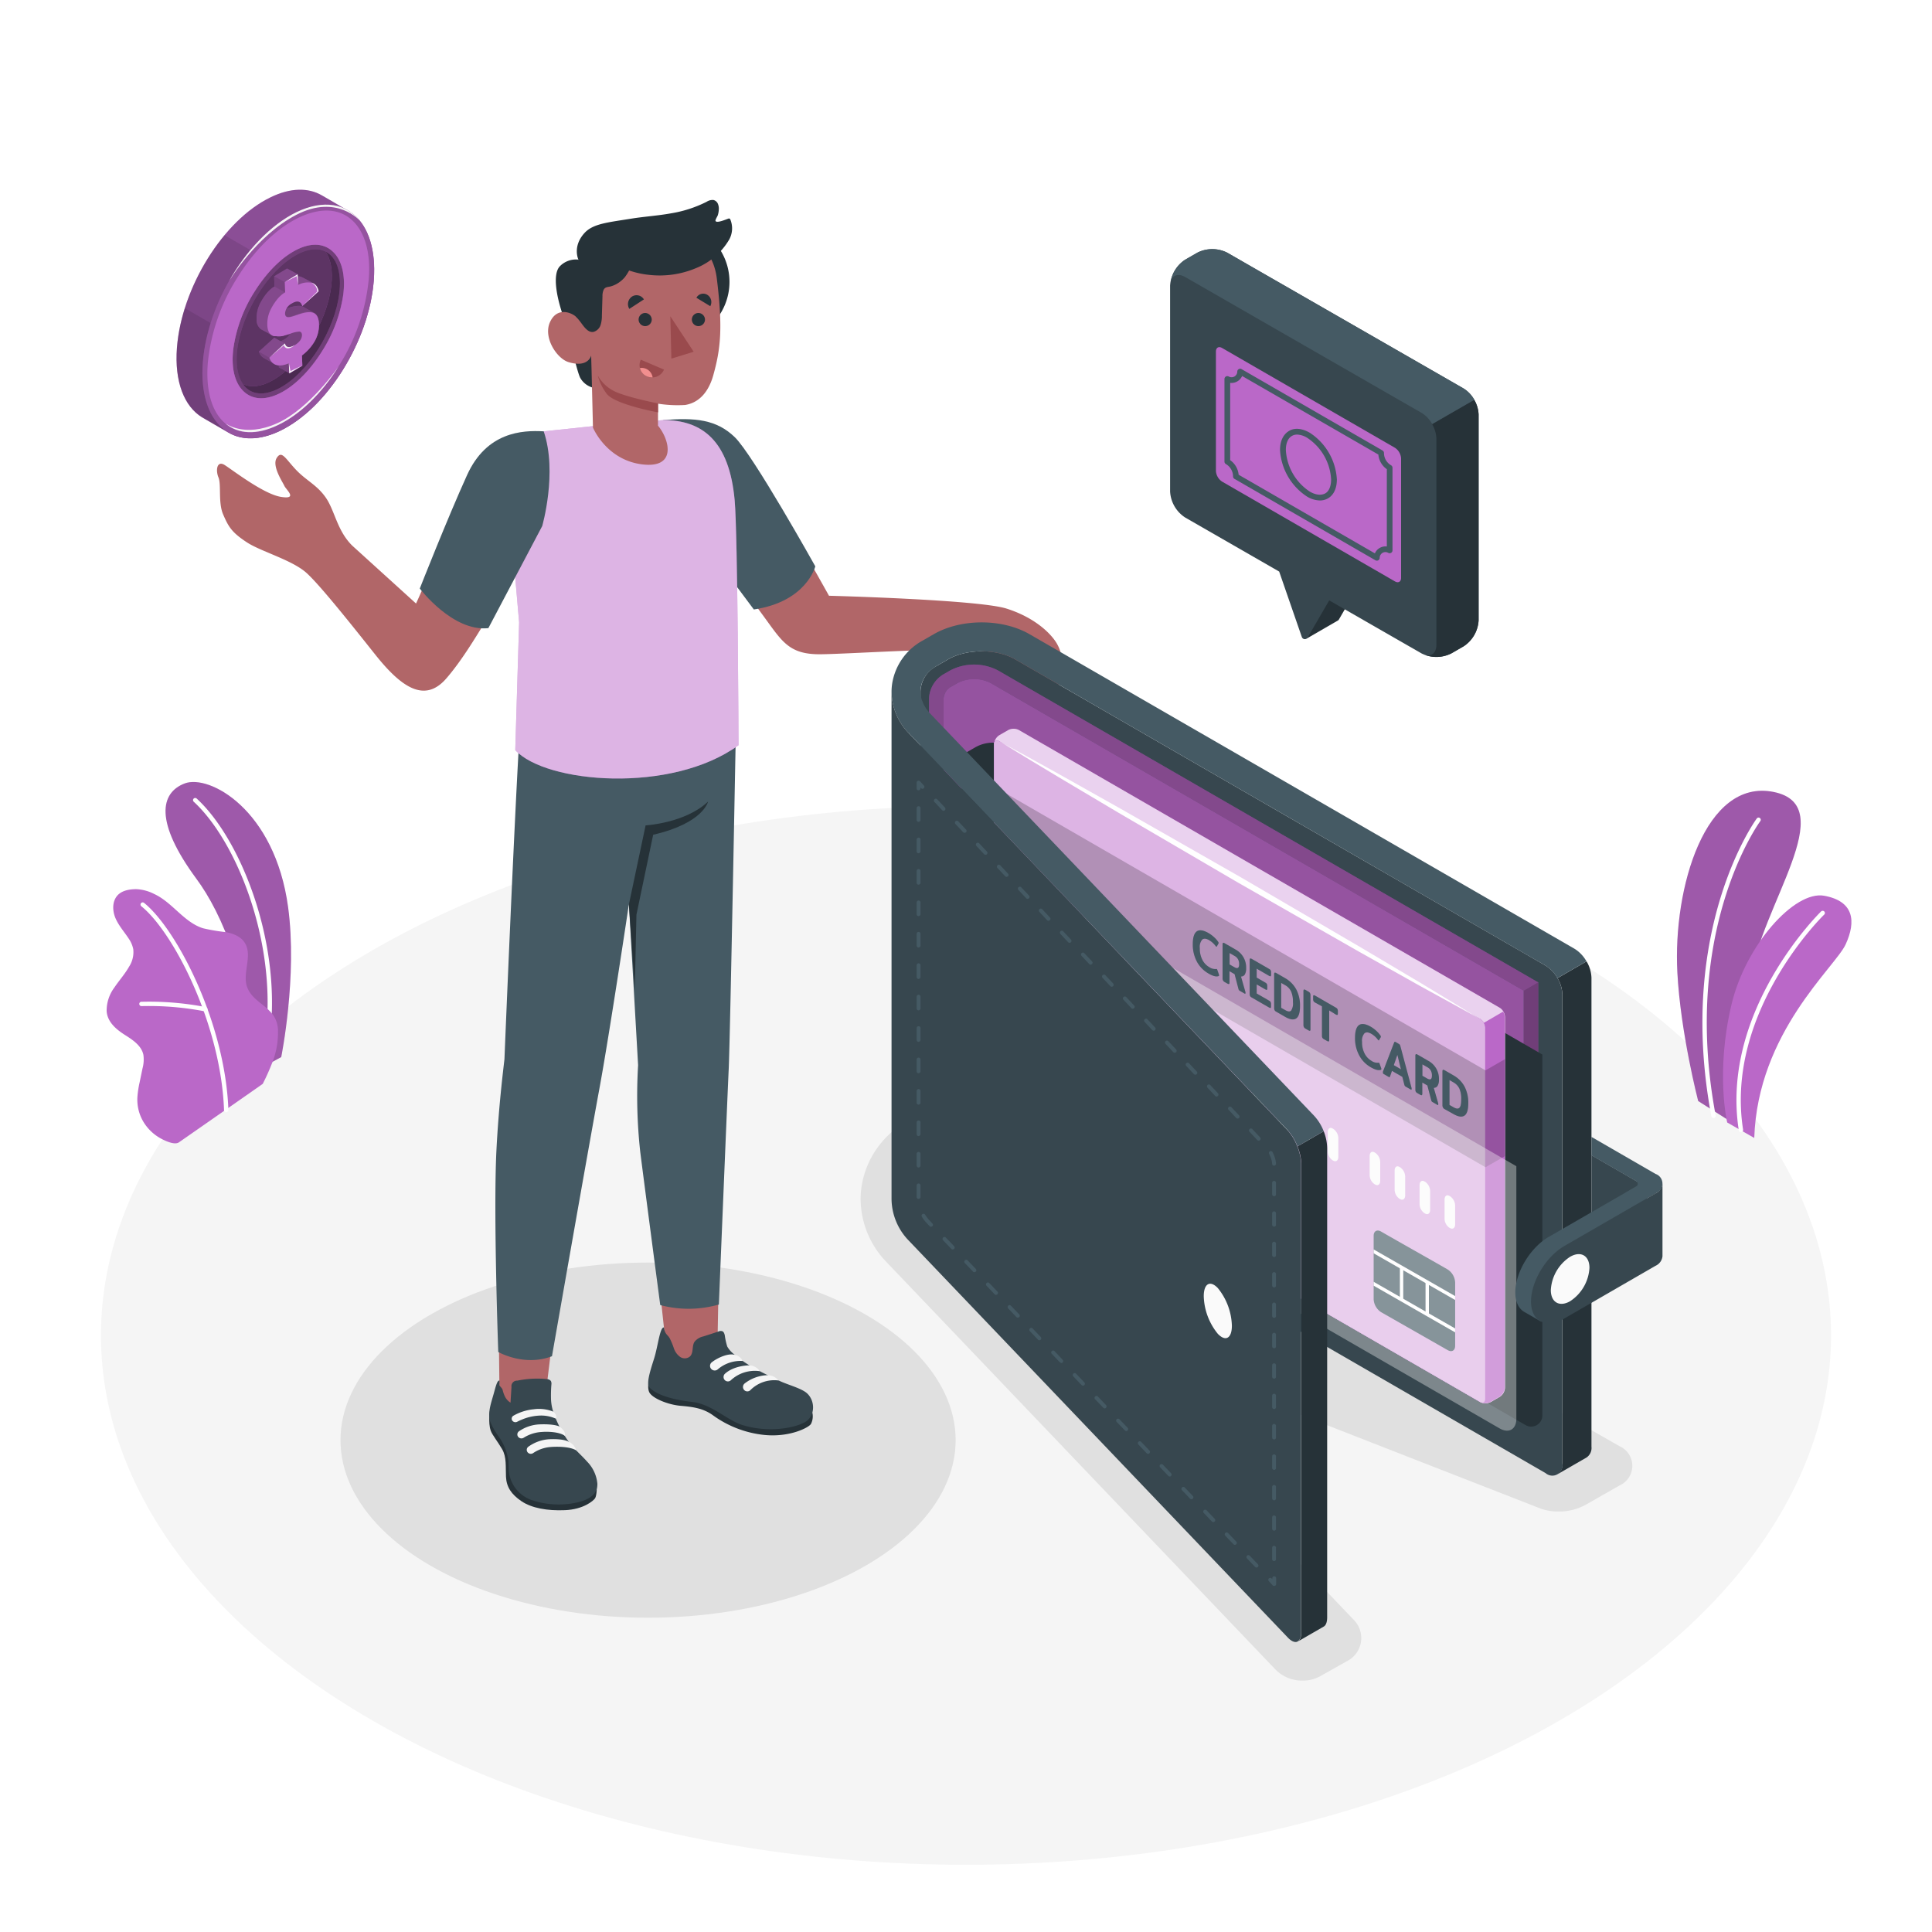 <svg class="animated" id="freepik_stories-wallet" xmlns="http://www.w3.org/2000/svg" viewBox="0 0 500 500" version="1.1"><style>@keyframes floating{0%,to{opacity:1;transform:translateY(0)}50%{transform:translateY(-10px)}}@keyframes heartbeat{0%,30%,40%,60%,to{transform:scale(1)}10%,50%{transform:scale(1.1)}}svg#freepik_stories-wallet:not(.animated) .animable{opacity:0}svg#freepik_stories-wallet.animated #freepik--speech-bubble--inject-33{animation:6s Infinite linear floating;animation-delay:0s}</style><g id="freepik--Floor--inject-33" class="animable" style="transform-origin:250px 345.6px"><ellipse id="freepik--floor--inject-33" cx="250" cy="345.6" rx="223.87" ry="137" style="fill:#f5f5f5;transform-origin:250px 345.6px" class="animable"/></g><g id="freepik--Plants--inject-33" class="animable" style="transform-origin:253.374px 249.137px"><g id="freepik--plants--inject-33" class="animable" style="transform-origin:51.461px 249.137px"><path d="m64.78 277.92 8-4.35s4.23-20.8 1.78-38.82c-3.45-25.32-20.45-34.4-26.75-32s-7.92 9.82 3 24.65c6.51 8.73 14.68 27.1 13.97 50.52z" style="fill:#ba68c8;transform-origin:59.083px 240.149px" id="elqjyjxl1uytp" class="animable"/><g style="opacity:.15;transform-origin:59.083px 240.149px" class="animable" id="el7f22unc3uc"><path d="m64.78 277.92 8-4.35s4.23-20.8 1.78-38.82c-3.45-25.32-20.45-34.4-26.75-32s-7.92 9.82 3 24.65c6.51 8.73 14.68 27.1 13.97 50.52z" id="el6fo0d3dke5r" class="animable" style="transform-origin:59.083px 240.149px"/></g><path d="M69.45 267.52h-.08a.56.56 0 0 1-.5-.62c2.54-23.73-7.75-49.32-18.75-59.43a.56.56 0 0 1 0-.79.57.57 0 0 1 .8 0C62.08 216.93 72.57 242.94 70 267a.56.56 0 0 1-.55.52z" style="fill:#fff;transform-origin:60.175px 237.018px" id="el6alcnqslhwm" class="animable"/><path d="M46.3 295.64c-1.19.82-3.88-.55-4.91-1.13a11.94 11.94 0 0 1-4.3-4.23 11.17 11.17 0 0 1-1.51-6.62 26.2 26.2 0 0 1 .57-3.62c.24-1.17.49-2.35.73-3.53a8.75 8.75 0 0 0 .23-3.52c-.48-2.34-2.7-3.83-4.72-5.11-2.23-1.41-4.58-3.32-4.79-6.17a10 10 0 0 1 2-6.14c1.22-1.83 2.72-3.47 3.8-5.39a6.9 6.9 0 0 0 1.09-4.52 7.33 7.33 0 0 0-1.12-2.66c-1.15-1.77-2.6-3.36-3.45-5.3s-.94-4.41.51-6c1.18-1.26 3.06-1.57 4.79-1.59a11.22 11.22 0 0 1 4.68 1.25c4.7 2.16 7.69 7.31 12.63 8.87a48.38 48.38 0 0 0 5.9 1c2 .36 4 1.19 5 2.9 2 3.37-.9 7.95.63 11.58 1.35 3.22 4.65 4.23 6.68 7.07a7.1 7.1 0 0 1 1.2 4.22 20.79 20.79 0 0 1-1.26 7.43A58.87 58.87 0 0 1 68 280.5c-.07.08-21.52 15.02-21.7 15.14z" style="fill:#ba68c8;transform-origin:49.772px 263.002px" id="elaq3bmeon34k" class="animable"/><path d="M58.57 287.84a.56.56 0 0 1-.59-.54c-.8-22.38-13.21-46.19-21.4-52.76a.56.56 0 0 1 .7-.88c8.36 6.7 21 30.91 21.83 53.6a.57.57 0 0 1-.54.58z" style="fill:#fff;transform-origin:47.74px 260.69px" id="el9c3nil5tp6k" class="animable"/><path d="M53.19 261.74a.33.33 0 0 1-.17 0 76.09 76.09 0 0 0-16.39-1.36.56.56 0 0 1-.58-.54.54.54 0 0 1 .54-.58 76.59 76.59 0 0 1 16.68 1.38.57.57 0 0 1 .42.68.54.54 0 0 1-.5.42z" style="fill:#fff;transform-origin:44.876px 260.492px" id="elty4aadhz5s" class="animable"/></g><g id="freepik--plants--inject-33" class="animable" style="transform-origin:456.571px 249.576px"><path d="m448.79 290.84-9.3-5.89s-4.56-17.58-5.39-33.25c-1.17-22 7.28-50.32 24.93-46.74s-3.37 29.39-6 48.62-4.24 37.26-4.24 37.26z" style="fill:#ba68c8;transform-origin:450.007px 247.746px" id="el4cv906kjw0i" class="animable"/><path d="m448.79 290.84-9.3-5.89s-4.56-17.58-5.39-33.25c-1.17-22 7.28-50.32 24.93-46.74s-3.37 29.39-6 48.62-4.24 37.26-4.24 37.26z" style="opacity:.15;transform-origin:450.007px 247.746px" class="animable" id="els7nm7r018p8"/><path d="M443.55 289.33a.57.57 0 0 0 .46-.66c-9-48 11.33-75.85 11.53-76.13a.57.57 0 1 0-.91-.68c-.21.28-20.81 28.58-11.74 77a.57.57 0 0 0 .66.47z" style="fill:#fff;transform-origin:448.134px 250.465px" id="eli4qhsg7qe5k" class="animable"/><path d="m454 294.5-7-4s-3.07-12.89 1.11-30.53c3.63-15.35 16.29-29.56 24-28.15s8.28 6.61 5.55 12.57S454.9 267.13 454 294.5z" style="fill:#ba68c8;transform-origin:462.531px 263.112px" id="elcu5syw4h0qr" class="animable"/><path d="M450.63 293a.57.57 0 0 0 .48-.65c-4.77-30.46 20.71-55.41 21-55.66a.57.57 0 0 0 0-.81.58.58 0 0 0-.81 0c-.26.25-26.16 25.62-21.3 56.66a.57.57 0 0 0 .63.46z" style="fill:#fff;transform-origin:460.836px 264.36px" id="elwet5lva8l5b" class="animable"/></g></g><g id="freepik--Shadows--inject-33" class="animable" style="transform-origin:255.281px 359.676px"><ellipse id="freepik--Shadow--inject-33" cx="167.72" cy="372.71" rx="79.6" ry="45.96" style="fill:#e0e0e0;transform-origin:167.72px 372.71px" class="animable"/><path id="freepik--shadow--inject-33" d="M337.11 434.94a9.63 9.63 0 0 1-7-2.85L229.43 326.63a23.62 23.62 0 0 1-6.7-16.31 22.57 22.57 0 0 1 .23-3.18 23.35 23.35 0 0 1 11.69-16.87l3-1.73a34.67 34.67 0 0 1 32.82 0L411.64 370l7.49 4.27a5.56 5.56 0 0 1 0 10.17l-8.94 5.09a14.32 14.32 0 0 1-6.89 1.65 13.17 13.17 0 0 1-4.69-.8L277.76 343.2l72.5 75.92a6.68 6.68 0 0 1-1.61 10.75l-7 3.94a9.18 9.18 0 0 1-4.54 1.13z" style="fill:#e0e0e0;transform-origin:322.586px 359.676px" class="animable"/></g><g id="freepik--Character--inject-33" class="animable" style="transform-origin:165.532px 221.307px"><g id="freepik--character--inject-33" class="animable" style="transform-origin:165.532px 221.307px"><path d="M174.4 108.86c9.19-.62 13.64 2.37 17.59 7.14s22.55 38.18 22.55 38.18 38.59 1 45.94 3.32 11.51 6.47 13 9 1.86 5.65.86 9.77-6.61 3.26-9.62 0a39 39 0 0 0-9.51-7.46c-3.15-1.78-34.3.42-42.78.51s-10.07-3.43-15.27-10.47-16.43-23.45-16.43-23.45z" style="fill:#b16668;transform-origin:224.65px 143.913px" id="eli4ezi4wx4t" class="animable"/><path d="M171.64 108.72c8.26-.68 13.75-.17 18.49 4.39S211 146.57 211 146.57s-2.23 9.14-15.91 11.16L174.4 130z" style="fill:#455a64;transform-origin:191.32px 133.102px" id="elfmef31dqgwd" class="animable"/><g id="freepik--character--inject-33" class="animable" style="transform-origin:168.517px 221.307px"><g id="freepik--Botom--inject-33" class="animable" style="transform-origin:168.517px 286.056px"><path d="M129.29 362.73c3.47 2 7.39 2 11.65.34l2.82-22.86-14.76-3.38z" style="fill:#b16668;transform-origin:136.38px 350.553px" id="elm4558fjbym" class="animable"/><path d="M172.56 350.3c2.79 6.55 6.87 4.41 13.07.46l.41-22.58-16-1.1z" style="fill:#b16668;transform-origin:178.04px 340.786px" id="el1bi416nbnky" class="animable"/><path d="M154.23 383.88c.38.37.22 3.22-.23 3.88s-3 2.87-7.79 3.07c-4.57.2-8.63-.54-11.26-2.32s-3.88-3.7-4-6.31.19-5.11-1-7.15c-1.09-1.88-2.57-3.73-2.93-4.74-.8-2.21-.16-5.59-.16-5.59z" style="fill:#263238;transform-origin:140.53px 377.791px" id="elid41zgdw5z9" class="animable"/><path d="M142.6 362.11a12.35 12.35 0 0 0 .47 2.91 26.11 26.11 0 0 0 2.63 5.8 23.79 23.79 0 0 0 1.82 2.75c1.34 1.68 3 3.08 4.43 4.7a9.36 9.36 0 0 1 2.65 5.73c.09 3.59-3.84 4.69-6.85 5.13a22 22 0 0 1-9.71-.77 8.93 8.93 0 0 1-6.33-7.34c-.14-1-.05-2-.14-3a14.12 14.12 0 0 0-2.59-6.35 18.53 18.53 0 0 1-2-3.48c-.87-2.24 0-4.71.62-6.9.57-1.9 1-4.17 1.67-4v1.22c.2.43.69.72.81 1.21a8.7 8.7 0 0 0 .5 1.49 3.92 3.92 0 0 0 1.54 1.8c.08-1.35.17-2.7.25-4.05a1.43 1.43 0 0 1 1.51-1.65 25.45 25.45 0 0 1 7.68-.4 1.45 1.45 0 0 1 1 .48 1.5 1.5 0 0 1 .14.92 35.07 35.07 0 0 0-.1 3.8z" style="fill:#37474f;transform-origin:140.607px 373.071px" id="elh9xlvwppypw" class="animable"/><path d="M146.16 371.59c-1.31-1-4.29-1.14-5.93-1a9.76 9.76 0 0 0-4.69 1.49 1.08 1.08 0 0 1-1.37-.15 1 1 0 0 1 .15-1.52 10.12 10.12 0 0 1 5.28-1.78c4-.16 5.19.56 5.19.56s1.8 1.22 1.37 2.4z" style="fill:#f5f5f5;transform-origin:140.057px 370.433px" id="el99foxra4zt8" class="animable"/><path d="M149.12 375.35c-1.65-1-4.94-1-6.58-.87a9.4 9.4 0 0 0-4.57 1.58 1.05 1.05 0 0 1-1.36-.14 1 1 0 0 1 .14-1.52 10.34 10.34 0 0 1 5.4-1.93c4-.17 5.06.68 5.06.68a3.35 3.35 0 0 1 1.91 2.2z" style="fill:#f5f5f5;transform-origin:142.722px 374.347px" id="el2h8i9t9hb9m" class="animable"/><path d="M138.12 364.72a9.94 9.94 0 0 1 5 .58c.69.42 1.13 1.55.66 1.82a9.29 9.29 0 0 0-4.46-.75 13.24 13.24 0 0 0-4.38 1.07c-.35.14-.77.34-1.13.53a1 1 0 0 1-1.31-.45.9.9 0 0 1 .38-1.14 13 13 0 0 1 5.24-1.66z" style="fill:#f5f5f5;transform-origin:138.201px 366.342px" id="el9qlhhs56eyv" class="animable"/><path d="M210.16 365.31a4.35 4.35 0 0 1-.27 3.18c-.48.92-5.43 3.52-12 2.88a27.34 27.34 0 0 1-13.45-5.15c-2.45-1.73-5-2.12-8.3-2.4s-7.47-2-8.14-3.58.23-4.14.23-4.14z" style="fill:#263238;transform-origin:189.047px 363.785px" id="elk40vwd9q2b" class="animable"/><path d="m184.19 345.17 1.73-.57a1.42 1.42 0 0 1 1-.09c.42.17.57.67.66 1.11a17 17 0 0 0 .64 2.88 7 7 0 0 0 1.78 2 30.31 30.31 0 0 0 5.16 3.55c2.11 1.21 4.19 2.17 6.38 3.23s5.21 1.8 6.94 3c2.53 1.82 2.73 6.2-.26 7.83-2.57 1.41-9.29 2.83-16.23.64-3.77-1.19-7.88-5.39-12.87-5.93-3.17-.34-9.16-1.42-11.14-3.89-.72-1.1.39-4.46 1.31-7.37 1-3.17 1.51-8.3 2.56-8 .17 1.7.93 1.85 1.46 2.76a19.33 19.33 0 0 1 1.07 2.57 4.54 4.54 0 0 0 1.59 2.24 2.11 2.11 0 0 0 2.58-.07c1-.94.46-2.65 1.18-3.79a3.93 3.93 0 0 1 2.28-1.4z" style="fill:#37474f;transform-origin:189.085px 356.715px" id="el70czh9aehty" class="animable"/><path d="M192.21 352.22a2.93 2.93 0 0 0-2.3-1.64c-1.44-.32-4 .67-5.65 1.94a1.18 1.18 0 0 0 .11 2 1.18 1.18 0 0 0 1.36-.11 9.09 9.09 0 0 1 6.48-2.19z" style="fill:#f5f5f5;transform-origin:187.984px 352.602px" id="ella28t2lixta" class="animable"/><path d="M196.62 354.86a3.38 3.38 0 0 0-2.74-1.51s-3.78 0-6.18 2.1a1.16 1.16 0 0 0 .1 1.9 1.13 1.13 0 0 0 1.31-.11 9.11 9.11 0 0 1 7.51-2.38z" style="fill:#f5f5f5;transform-origin:191.936px 355.43px" id="elvl80kcuev89" class="animable"/><path d="M201.51 357.27a3.84 3.84 0 0 0-2.85-1.38 10.19 10.19 0 0 0-5.93 2.14 1.16 1.16 0 0 0 .1 1.9 1.13 1.13 0 0 0 1.31-.11 8.71 8.71 0 0 1 7.37-2.55z" style="fill:#f5f5f5;transform-origin:196.896px 357.99px" id="elxlp4khyj5n" class="animable"/><path d="M134.67 186.34c-1.57 25.06-4.12 87.77-4.12 87.77-.35 3.11-1.5 12.3-2.07 23.53-.83 16.29.47 52.25.47 52.25s6.68 3.86 13.9 1.1c0 0 9.27-53 12.23-69 2.61-14.06 7.68-48 7.68-48l2.38 41.68a133 133 0 0 0 .55 22.4c.93 7.43 5.18 39.68 5.18 39.68a28.57 28.57 0 0 0 15.17-.14s2.22-54.08 2.55-60.93c.38-7.8 2-95.43 2-95.43z" style="fill:#455a64;transform-origin:159.397px 266.617px" id="elyhx5qwo8bpg" class="animable"/><path d="m162.76 234.05 4.32-20.44s10.31-.59 16.16-6.16c0 0-1.17 5.59-14.2 8.58l-4.33 20.69-.43 19.28z" style="fill:#263238;transform-origin:173px 231.725px" id="elafonm2gjcj5" class="animable"/></g><path d="M139.4 111.77c-4.92.87-5.25 3.31-6.33 8.2-.53 2.42-1.73 7.64-1.25 12l2.53 29.1-1 33.06c7.93 8.63 40.47 11.37 57.78-1.27 0 0-.19-54.64-1-63.41-1.39-15.32-8.34-20.76-18.53-20.73l-17.44 1.49z" style="fill:#ba68c8;transform-origin:161.419px 155.1px" id="ellsk3u9quk5h" class="animable"/><path d="M139.4 111.77c-4.92.87-5.25 3.31-6.33 8.2-.53 2.42-1.73 7.64-1.25 12l2.53 29.1-1 33.06c7.93 8.63 40.47 11.37 57.78-1.27 0 0-.19-54.64-1-63.41-1.39-15.32-8.34-20.76-18.53-20.73l-17.44 1.49z" style="fill:#fff;opacity:.5;transform-origin:161.419px 155.1px" class="animable" id="elni57q71gwc"/><path d="M157.83 73a15.48 15.48 0 1 0 15.42-15.53A15.48 15.48 0 0 0 157.83 73z" style="fill:#263238;transform-origin:173.31px 72.95px" id="el6sr3rtlap1w" class="animable"/><path d="m153 76.07-3.3-8.88a5.81 5.81 0 0 0-4.8 1.71c-2.06 2.12-.89 8.72 1.71 15.19 0 0 2.55 11.77 3.56 13.71a5.32 5.32 0 0 0 3.09 2.47z" style="fill:#263238;transform-origin:148.553px 83.712px" id="elr6z89ng58fh" class="animable"/><path d="M152.73 84.61c-.94.57-2.3-1.24-3.47-2.46s-5-2.88-6.89 1.14 1.72 9.47 4.72 10.41C152.27 95.3 153 92 153 92l.46 18.67s3.41 8.28 12.59 9.49 7.27-6.35 4.24-10v-5.69a32.61 32.61 0 0 0 7 .34c3.8-.6 6.18-3.61 7.32-7.74 1.84-6.62 2.52-12 .9-25-1.77-14.26-18.36-14.35-27.3-8.68s-5.48 21.22-5.48 21.22z" style="fill:#b16668;transform-origin:164.135px 90.086px" id="el2huipi5ci3v" class="animable"/><path d="M152.83 85.86c-1.5-.43-2.59-2.82-3.57-3.71-1.64-1.48.42-15 .42-15s-1.58-3.34 1.55-6.81c2.23-2.47 6-2.76 12.36-3.79 3.15-.5 6.86-.75 10-1.33a31.76 31.76 0 0 0 9.29-3 2.8 2.8 0 0 1 1.77-.46 1.67 1.67 0 0 1 1.12.94 3.18 3.18 0 0 1 .26 1.47 5.86 5.86 0 0 1-.27 1.55c-.1.3-.71 1.21-.58 1.47.32.65 2.78-.44 3.27-.59a.38.38 0 0 1 .56.21 6 6 0 0 1-.29 5.18 17.52 17.52 0 0 1-8.79 7.48 24.16 24.16 0 0 1-12 1.66 23 23 0 0 1-5.11-1.13 14.23 14.23 0 0 1-1.12 1.75 7.85 7.85 0 0 1-1.65 1.45 7.06 7.06 0 0 1-2 .92c-.73.19-1.43.1-1.83.89a3.82 3.82 0 0 0-.3 1.65l-.15 4.94a8 8 0 0 1-.33 2.49 2.74 2.74 0 0 1-1.67 1.75 1.62 1.62 0 0 1-.94.02z" style="fill:#263238;transform-origin:169.045px 68.836px" id="el0d6dmiy8n8ud" class="animable"/><path d="M170.3 104.41s-8.5-1.68-11.48-3.25a9.79 9.79 0 0 1-4.12-4 13.52 13.52 0 0 0 2.35 4.79c2.18 2.77 13.26 4.77 13.26 4.77z" style="fill:#9a4a4d;transform-origin:162.505px 101.94px" id="eluleopu1ipco" class="animable"/><path d="M168.67 82.74A1.7 1.7 0 1 1 167 81a1.73 1.73 0 0 1 1.67 1.74z" style="fill:#263238;transform-origin:166.97px 82.7px" id="elxkhvc2oskrk" class="animable"/><path d="m166.64 77.49-3.77 2.45a2.36 2.36 0 0 1 .69-3.19 2.2 2.2 0 0 1 3.08.74z" style="fill:#263238;transform-origin:164.581px 78.172px" id="elw88qbndi6ua" class="animable"/><path d="m165.84 93.09 6 2.56a3.31 3.31 0 0 1-4.4 1.75 3.16 3.16 0 0 1-1.6-4.31z" style="fill:#9a4a4d;transform-origin:168.676px 95.388px" id="el5i6kbnjgra4" class="animable"/><path d="M167.43 97.4a3.74 3.74 0 0 0 1.47.27 2.87 2.87 0 0 0-2.83-2.46 2.3 2.3 0 0 0-.45.05 3.06 3.06 0 0 0 1.81 2.14z" style="fill:#f28f8f;transform-origin:167.26px 96.44px" id="elxnh5hgfsy9b" class="animable"/><path d="m183.82 79.24-3.59-2.18a2 2 0 0 1 2.82-.76 2.21 2.21 0 0 1 .77 2.94z" style="fill:#263238;transform-origin:182.161px 77.62px" id="el1ifbwomnzuo" class="animable"/><path d="M182.45 82.73a1.7 1.7 0 1 1-1.71-1.73 1.73 1.73 0 0 1 1.71 1.73z" style="fill:#263238;transform-origin:180.75px 82.7px" id="elpl3g96bhie" class="animable"/><path style="fill:#9a4a4d;transform-origin:176.5px 87.33px" id="elrw2kkomltx" class="animable" d="m173.48 81.85.27 10.96 5.77-1.78-6.04-9.18z"/></g><path d="M125.1 161.71c5.07-8 12.36-22.81 12.36-22.81 4.14-9.84 3.88-21 1.66-27.08a39 39 0 0 0-4.09.79c-7 2-9 3-12.44 8.81-2.72 4.6-11.53 27.61-14.92 34.77l-16.53-15c-3.91-3.88-4.48-9-6.8-12.37s-5.14-4.45-7.84-7.35-3.62-5-4.9-2.93 1.56 6.22 2 7.21 3.62 3.57-.9 2.84-12.57-7-14.57-8.25-2.36 1.39-1.59 3.22-.11 6.52 1.2 9.55c1.39 3.22 2.21 4.65 6.13 7.23 3.65 2.41 11.81 4.59 15.53 8s12.47 14.48 17.79 21.16c6.77 8.49 12.72 12.42 18.23 6.18 4.09-4.68 7.8-11.01 9.68-13.97z" style="fill:#b16668;transform-origin:98.434px 145.279px" id="elzkweu8eu9ho" class="animable"/><path d="M140.71 111.63c-5.61-.33-14.77.18-19.83 11.31s-12.24 29.37-12.24 29.37 8.52 11.26 17.75 10.25l13.93-26.41s4.01-13.86.39-24.52z" style="fill:#455a64;transform-origin:125.432px 137.094px" id="elg65q7s1ceqr" class="animable"/></g></g><g id="freepik--Wallet--inject-33" class="animable" style="transform-origin:330.49px 293.011px"><g id="freepik--wallet--inject-33" class="animable" style="transform-origin:330.49px 293.011px"><path d="M403.08 381.54a3 3 0 0 0 1.27-2.8V257.41a8.85 8.85 0 0 0-1.27-4.27l7.52-4.34a8.84 8.84 0 0 1 1.27 4.26V374.4a3 3 0 0 1-1.27 2.8z" style="fill:#263238;transform-origin:407.484px 315.17px" id="elfa0mjxkzno" class="animable"/><path d="M403.08 253.14a8.83 8.83 0 0 0-3.06-3.23l-137.31-79.28c-4.78-2.76-12.54-2.76-17.32 0l-3 1.73a7.7 7.7 0 0 0-4.17 6.64v131.34a7.73 7.73 0 0 1 4.17-6.65l3-1.73c4.78-2.76 12.54-2.76 17.32 0L400 381.24a2.64 2.64 0 0 0 4.33-2.5V257.41a8.85 8.85 0 0 0-1.25-4.27z" style="fill:#37474f;transform-origin:321.3px 275.228px" id="elg0fjo9ewkjw" class="animable"/><path d="M238.6 181.25c-1.09-3.31.26-6.85 3.8-8.89l3-1.73c4.78-2.76 12.54-2.76 17.32 0L400 249.91a8.86 8.86 0 0 1 3.06 3.23l7.52-4.34a9 9 0 0 0-3.06-3.24l-141.06-81.42c-7.07-4.09-17.74-4.09-24.82 0l-3 1.72a15.43 15.43 0 0 0-7.76 11.14 13.9 13.9 0 0 0-.15 2 15.66 15.66 0 0 0 4.49 10.78l5.43-5.18a8.8 8.8 0 0 1-2.05-3.34" style="fill:#455a64;transform-origin:320.655px 207.106px" id="elqqjms8koix" class="animable"/><path d="M394.34 273v-16.63l-137.91-79.6a9.33 9.33 0 0 0-8.66 0l-1.5.86a3.85 3.85 0 0 0-2.08 3.32v28.77z" style="fill:#ba68c8;transform-origin:319.265px 224.352px" id="el9wmbbhl79zk" class="animable"/><path d="M394.34 273v-16.63l-137.91-79.6a9.33 9.33 0 0 0-8.66 0l-1.5.86a3.85 3.85 0 0 0-2.08 3.32v28.77z" style="opacity:.2;transform-origin:319.265px 224.352px" class="animable" id="elbkba9qeqbsl"/><path d="M258.3 173.52a13.35 13.35 0 0 0-12.41 0l-1.49.86a7.71 7.71 0 0 0-3.89 5.54 7 7 0 0 0-.07 1v4.5l3.75 3.92V181a3.84 3.84 0 0 1 2.08-3.32l1.5-.86a9.57 9.57 0 0 1 8.66 0l137.91 79.6 3.76-2.17z" style="fill:#ba68c8;transform-origin:319.27px 214.205px" id="elchtp6jln39f" class="animable"/><path d="M258.3 173.52a13.35 13.35 0 0 0-12.41 0l-1.49.86a7.71 7.71 0 0 0-3.89 5.54 7 7 0 0 0-.07 1v4.5l3.75 3.92V181a3.84 3.84 0 0 1 2.08-3.32l1.5-.86a9.57 9.57 0 0 1 8.66 0l137.91 79.6 3.76-2.17z" style="opacity:.3;transform-origin:319.27px 214.205px" class="animable" id="ela9xdl3ljjmi"/><path style="fill:#ba68c8;transform-origin:396.22px 264.55px" id="elntbsq2wo53" class="animable" d="m394.34 256.37 3.76-2.17v20.7l-3.76-2.23v-16.3z"/><path style="opacity:.4;transform-origin:396.22px 264.55px" class="animable" d="m394.34 256.37 3.76-2.17v20.7l-3.76-2.23v-16.3z" id="elu9l1pxbe6ip"/><path d="M399.16 366.34v-93.42l-137.53-79.48a9.31 9.31 0 0 0-9.29 0l-3.48 2v89.12l146 84.28a2.89 2.89 0 0 0 4.3-2.5z" style="fill:#263238;transform-origin:324.01px 280.703px" id="el542airz1y9" class="animable"/><g id="freepik--Card--inject-33" class="animable" style="transform-origin:323.375px 275.885px"><g id="freepik--card--inject-33" class="animable" style="transform-origin:323.375px 275.885px"><path d="m385.79 362.85 2.36-1.36a3 3 0 0 0 1.34-2.33v-96a3 3 0 0 0-1.34-2.34l-124.49-71.9a3 3 0 0 0-2.69 0l-2.36 1.36a3 3 0 0 0-1.35 2.33v96a3 3 0 0 0 1.34 2.33l124.5 71.91a3 3 0 0 0 2.69 0z" style="fill:#ba68c8;transform-origin:323.375px 275.885px" id="eluncama31t4" class="animable"/><path d="m385.79 362.85 2.36-1.36a3 3 0 0 0 1.34-2.33v-96a3 3 0 0 0-1.34-2.34l-124.49-71.9a3 3 0 0 0-2.69 0l-2.36 1.36a3 3 0 0 0-1.35 2.33v96a3 3 0 0 0 1.34 2.33l124.5 71.91a3 3 0 0 0 2.69 0z" style="fill:#fff;opacity:.7;transform-origin:323.375px 275.885px" class="animable" id="elu6w76eulxc"/><path d="m383.1 263.72-124.49-71.89c-.74-.43-1.35-.08-1.35.78v96a3 3 0 0 0 1.34 2.33l124.5 71.91c.74.43 1.34.08 1.34-.77v-96a3 3 0 0 0-1.34-2.36z" style="fill:#ba68c8;transform-origin:320.85px 277.34px" id="el4ugn92irk" class="animable"/><path d="m383.1 263.72-124.49-71.89c-.74-.43-1.35-.08-1.35.78v96a3 3 0 0 0 1.34 2.33l124.5 71.91c.74.43 1.34.08 1.34-.77v-96a3 3 0 0 0-1.34-2.36z" style="fill:#ba68c8;transform-origin:320.85px 277.34px" id="elsvch353orj" class="animable"/><path d="m383.1 263.72-124.49-71.89c-.74-.43-1.35-.08-1.35.78v96a3 3 0 0 0 1.34 2.33l124.5 71.91c.74.43 1.34.08 1.34-.77v-96a3 3 0 0 0-1.34-2.36z" style="fill:#fff;opacity:.5;transform-origin:320.85px 277.34px" class="animable" id="el4fvnhkiito4"/><path d="M258.61 191.83c10.22 6.27 20.51 12.39 30.83 18.49l31 18.12 31.21 17.82 15.67 8.8 15.75 8.66-15.38-9.31-15.45-9.18-31-18.12L290 209.29c-10.41-5.88-20.86-11.74-31.39-17.46z" style="fill:#fff;transform-origin:320.84px 227.775px" id="elonqtqnj0d28" class="animable"/><path d="m384 264.72 5-2.91a2.59 2.59 0 0 1 .4 1.32v96a3 3 0 0 1-1.33 2.34l-2.36 1.36a3 3 0 0 1-2.43.12c.62.2 1.08-.16 1.08-.91v-96a2.6 2.6 0 0 0-.36-1.32z" style="fill:#ba68c8;transform-origin:386.34px 312.48px" id="elepbhhmkguci" class="animable"/><path style="fill:#ba68c8;transform-origin:386.965px 288.09px" id="eldh9jn7h4k2t" class="animable" d="m384.44 277.01 5.05-2.91v25.1l-5.05 2.88v-25.07z"/><path style="opacity:.2;transform-origin:386.965px 288.09px" class="animable" d="m384.44 277.01 5.05-2.91v25.1l-5.05 2.88v-25.07z" id="elrrpwphdelb"/></g><path style="opacity:.2;transform-origin:320.85px 252.82px" class="animable" d="m257.26 203.56 127.18 73.45v25.07l-127.18-73.45v-25.07z" id="elwgell716wdp"/><g id="freepik--Cards--inject-33" class="animable" style="transform-origin:322.085px 295.216px"><path d="M376.59 331.88v16.41c0 1.23-.86 1.73-1.93 1.12l-17.23-9.82a4.26 4.26 0 0 1-1.93-3.34v-16.41c0-1.23.87-1.73 1.93-1.11 4.7 2.71 12.53 7.1 17.23 9.81a4.26 4.26 0 0 1 1.93 3.34z" style="fill:#455a64;transform-origin:366.045px 334.067px" id="el3dqilbtqvkf" class="animable"/><g style="clip-path:url(#freepik--clip-path--inject-33);transform-origin:366.045px 334.085px" id="elqxbzcp2e7h" class="animable"><path style="fill:#fff;transform-origin:366.045px 329.895px" id="elqmyvz0qo5dc" class="animable" d="m379.98 338.38.44-.76-28.31-16.21-.44.75 28.31 16.22z"/><path style="fill:#fff;transform-origin:369.365px 335.92px" id="elgn1q4wj5rkf" class="animable" d="M368.93 331.74h.87v8.36h-.87z"/><path style="fill:#fff;transform-origin:362.725px 332.255px" id="el9zwie1ixxol" class="animable" d="M362.29 328.08h.87v8.35h-.87z"/><path style="fill:#fff;transform-origin:366.045px 338.275px" id="eloablqtrsnom" class="animable" d="m379.98 346.76.44-.76-28.31-16.21-.44.75 28.31 16.22z"/></g><path d="M309.74 248.85a9.4 9.4 0 0 1-1.05-4.5c0-1.69.34-2.79 1-3.29s1.67-.37 3 .37a8.65 8.65 0 0 1 1.46 1.06 6.78 6.78 0 0 1 1.11 1.25.51.51 0 0 1 .11.3.37.37 0 0 1-.06.21l-.39.68c-.05.07-.1.1-.16.07a1 1 0 0 1-.18-.2 5.75 5.75 0 0 0-1.67-1.49q-1.14-.66-1.77-.15a2.9 2.9 0 0 0-.63 2.24 6.32 6.32 0 0 0 .66 3 4.57 4.57 0 0 0 1.79 1.9 2.75 2.75 0 0 0 1.75.48.37.37 0 0 1 .19 0 .53.53 0 0 1 .15.25l.43 1.24a.71.71 0 0 1 0 .2c0 .06 0 .11-.14.15-.57.21-1.46 0-2.66-.72a7.76 7.76 0 0 1-2.94-3.05z" style="fill:#455a64;transform-origin:312.088px 246.729px" id="elfet22yki69b" class="animable"/><path d="M316.52 253.73a1.15 1.15 0 0 1-.12-.55v-8.73q0-.33.12-.42c.07-.07.2-.05.38.06l2.79 1.61a5.29 5.29 0 0 1 2.81 4.89 3.09 3.09 0 0 1-.33 1.59 1.1 1.1 0 0 1-1 .54l1.16 4.06a1 1 0 0 1 0 .22c0 .18-.08.23-.23.14l-1.23-.71a.75.75 0 0 1-.23-.19.7.7 0 0 1-.13-.3l-1-3.83-1.32-.76v2.89c0 .21 0 .35-.11.41s-.2 0-.38-.07l-.83-.47a.92.92 0 0 1-.35-.38zm2.91-3.44c.42.24.73.31.94.19s.32-.42.32-.93a2.65 2.65 0 0 0-.29-1.29 2.2 2.2 0 0 0-.86-.85l-1.32-.76v2.95z" style="fill:#455a64;transform-origin:319.453px 250.586px" id="elmayp6u4dmpa" class="animable"/><path d="M323.52 257.78a1.28 1.28 0 0 1-.11-.55v-8.74a.6.6 0 0 1 .11-.42c.08-.06.21 0 .38.06l4.59 2.65a.9.9 0 0 1 .37.35 1.3 1.3 0 0 1 .09.53v.55a.66.66 0 0 1-.09.43c-.07.06-.19 0-.37-.06l-3.26-1.89V253l2.28 1.32a.87.87 0 0 1 .36.35 1.14 1.14 0 0 1 .1.53v.52c0 .22 0 .37-.1.43s-.19 0-.36-.07l-2.28-1.31v2.34l3.25 1.88a.78.78 0 0 1 .36.36 1.16 1.16 0 0 1 .1.54v.53c0 .23 0 .37-.1.42s-.18 0-.36-.07l-4.58-2.64a1 1 0 0 1-.38-.35z" style="fill:#455a64;transform-origin:326.181px 254.453px" id="elmgepyj22qng" class="animable"/><path d="M329.87 261.44a1.15 1.15 0 0 1-.12-.55v-8.74a.55.55 0 0 1 .12-.42c.07-.06.2 0 .38.06l2.32 1.34a7.46 7.46 0 0 1 2.87 2.87 8.85 8.85 0 0 1 1 4.37q0 2.56-1 3.21c-.66.43-1.62.29-2.86-.43l-2.32-1.34a.85.85 0 0 1-.39-.37zm2.79 0q1 .57 1.47.12a3.32 3.32 0 0 0 .48-2.22 6.53 6.53 0 0 0-.48-2.77 3.65 3.65 0 0 0-1.47-1.57l-1.09-.62v6.44z" style="fill:#455a64;transform-origin:333.095px 257.764px" id="elna1p4jc29a" class="animable"/><path d="M337.45 265.81a1.11 1.11 0 0 1-.12-.54v-8.74a.55.55 0 0 1 .12-.42c.07-.06.2 0 .38.06l.83.48a.87.87 0 0 1 .38.38 1.12 1.12 0 0 1 .11.55v8.74c0 .22 0 .36-.11.42s-.2 0-.38-.07l-.83-.48a.87.87 0 0 1-.38-.38z" style="fill:#455a64;transform-origin:338.239px 261.425px" id="el4n9zxoup6pg" class="animable"/><path d="M342.23 268.58a1.15 1.15 0 0 1-.11-.55v-7.59l-1.82-1a1 1 0 0 1-.36-.35 1.18 1.18 0 0 1-.1-.54V258c0-.22 0-.36.1-.42s.19 0 .36.06l5.46 3.15a.86.86 0 0 1 .37.36 1.22 1.22 0 0 1 .11.55v.54c0 .22 0 .36-.11.41s-.19 0-.37-.06L344 261.5v7.59c0 .22 0 .35-.12.41s-.2 0-.39-.07l-.82-.47a1 1 0 0 1-.44-.38z" style="fill:#455a64;transform-origin:343.04px 263.54px" id="elck6ycujrvb" class="animable"/><path d="M351.74 273.09a9.22 9.22 0 0 1-1.06-4.49c0-1.7.34-2.8 1-3.29s1.68-.38 3 .36a8.41 8.41 0 0 1 1.46 1.06 7.12 7.12 0 0 1 1.11 1.25.46.46 0 0 1 .11.3.35.35 0 0 1-.06.22l-.39.67c0 .08-.1.1-.15.07a.66.66 0 0 1-.19-.19 5.53 5.53 0 0 0-1.67-1.5c-.76-.43-1.35-.48-1.77-.14a2.89 2.89 0 0 0-.63 2.24 6.27 6.27 0 0 0 .66 3 4.62 4.62 0 0 0 1.8 1.91 2.71 2.71 0 0 0 1.74.48.28.28 0 0 1 .19 0 .48.48 0 0 1 .15.25l.44 1.23a.68.68 0 0 1 0 .21c0 .06 0 .1-.13.14-.58.22-1.47 0-2.67-.71a7.63 7.63 0 0 1-2.94-3.07z" style="fill:#455a64;transform-origin:354.083px 270.982px" id="el28s3rtpf06d" class="animable"/><path d="M357.91 277.53a.76.76 0 0 1 0-.21l2.86-7.44a.43.43 0 0 1 .17-.25.32.32 0 0 1 .28.06l.8.47a.71.71 0 0 1 .27.24 1.74 1.74 0 0 1 .16.45l2.87 10.74a1.38 1.38 0 0 1 0 .25c0 .17-.07.22-.2.14l-1.34-.77a.62.62 0 0 1-.22-.2 1.1 1.1 0 0 1-.13-.32l-.51-2-2.68-1.55-.5 1.45c0 .1-.08.16-.13.17s-.12 0-.23-.06l-1.33-.77a.39.39 0 0 1-.14-.4zm4.65-.8-.92-3.72-.92 2.65z" style="fill:#455a64;transform-origin:361.612px 275.819px" id="elqaowe3pa8qc" class="animable"/><path d="M366.41 282.54a1.15 1.15 0 0 1-.11-.55v-8.74a.56.56 0 0 1 .11-.42c.08-.06.21 0 .38.06l2.8 1.62a5.29 5.29 0 0 1 2.81 4.89 2.94 2.94 0 0 1-.34 1.58 1.1 1.1 0 0 1-1 .55l1.16 4.06a.89.89 0 0 1 0 .22c0 .18-.07.22-.23.13l-1.22-.71a.79.79 0 0 1-.24-.18 1 1 0 0 1-.13-.31l-1-3.82-1.31-.76V283a.57.57 0 0 1-.11.42c-.08.06-.2 0-.39-.07l-.83-.48a1 1 0 0 1-.35-.33zm2.91-3.44c.42.24.74.3.95.19s.31-.43.31-.94a2.61 2.61 0 0 0-.28-1.28 2.32 2.32 0 0 0-.87-.86l-1.31-.75v2.94z" style="fill:#455a64;transform-origin:369.35px 279.396px" id="el14y9lw1mm9s" class="animable"/><path d="M373.42 286.58a1.13 1.13 0 0 1-.12-.54v-8.74q0-.33.12-.42c.08-.06.2 0 .38.06l2.32 1.34a7.37 7.37 0 0 1 2.87 2.86 8.88 8.88 0 0 1 1 4.37c0 1.71-.33 2.78-1 3.22s-1.62.29-2.86-.43l-2.33-1.3a.93.93 0 0 1-.38-.42zm2.79 0q1 .57 1.47.12c.32-.29.48-1 .48-2.21a6.5 6.5 0 0 0-.48-2.77 3.6 3.6 0 0 0-1.47-1.57l-1.08-.63v6.44z" style="fill:#455a64;transform-origin:376.647px 282.916px" id="el5pd13ryz90l" class="animable"/><g style="opacity:.15;transform-origin:344.341px 264.869px" class="animable" id="ela5ynf3wqqs6"><path d="M309.74 248.85a9.4 9.4 0 0 1-1.05-4.5c0-1.69.34-2.79 1-3.29s1.67-.37 3 .37a8.65 8.65 0 0 1 1.46 1.06 6.78 6.78 0 0 1 1.11 1.25.51.51 0 0 1 .11.3.37.37 0 0 1-.06.21l-.39.68c-.05.07-.1.1-.16.07a1 1 0 0 1-.18-.2 5.75 5.75 0 0 0-1.67-1.49q-1.14-.66-1.77-.15a2.9 2.9 0 0 0-.63 2.24 6.32 6.32 0 0 0 .66 3 4.57 4.57 0 0 0 1.79 1.9 2.75 2.75 0 0 0 1.75.48.37.37 0 0 1 .19 0 .53.53 0 0 1 .15.25l.43 1.24a.71.71 0 0 1 0 .2c0 .06 0 .11-.14.15-.57.21-1.46 0-2.66-.72a7.76 7.76 0 0 1-2.94-3.05z" style="fill:#455a64;transform-origin:312.088px 246.729px" id="elih5w2e5q0ye" class="animable"/><path d="M316.52 253.73a1.15 1.15 0 0 1-.12-.55v-8.73q0-.33.12-.42c.07-.07.2-.05.38.06l2.79 1.61a5.29 5.29 0 0 1 2.81 4.89 3.09 3.09 0 0 1-.33 1.59 1.1 1.1 0 0 1-1 .54l1.16 4.06a1 1 0 0 1 0 .22c0 .18-.08.23-.23.14l-1.23-.71a.75.75 0 0 1-.23-.19.7.7 0 0 1-.13-.3l-1-3.83-1.32-.76v2.89c0 .21 0 .35-.11.41s-.2 0-.38-.07l-.83-.47a.92.92 0 0 1-.35-.38zm2.91-3.44c.42.24.73.31.94.19s.32-.42.32-.93a2.65 2.65 0 0 0-.29-1.29 2.2 2.2 0 0 0-.86-.85l-1.32-.76v2.95z" style="fill:#455a64;transform-origin:319.453px 250.586px" id="ele17smd6nque" class="animable"/><path d="M323.52 257.78a1.28 1.28 0 0 1-.11-.55v-8.74a.6.6 0 0 1 .11-.42c.08-.06.21 0 .38.06l4.59 2.65a.9.9 0 0 1 .37.35 1.3 1.3 0 0 1 .09.53v.55a.66.66 0 0 1-.09.43c-.07.06-.19 0-.37-.06l-3.26-1.89V253l2.28 1.32a.87.87 0 0 1 .36.35 1.14 1.14 0 0 1 .1.53v.52c0 .22 0 .37-.1.43s-.19 0-.36-.07l-2.28-1.31v2.34l3.25 1.88a.78.78 0 0 1 .36.36 1.16 1.16 0 0 1 .1.54v.53c0 .23 0 .37-.1.42s-.18 0-.36-.07l-4.58-2.64a1 1 0 0 1-.38-.35z" style="fill:#455a64;transform-origin:326.181px 254.453px" id="elrojfwdk4e6j" class="animable"/><path d="M329.87 261.44a1.15 1.15 0 0 1-.12-.55v-8.74a.55.55 0 0 1 .12-.42c.07-.06.2 0 .38.06l2.32 1.34a7.46 7.46 0 0 1 2.87 2.87 8.85 8.85 0 0 1 1 4.37q0 2.56-1 3.21c-.66.43-1.62.29-2.86-.43l-2.32-1.34a.85.85 0 0 1-.39-.37zm2.79 0q1 .57 1.47.12a3.32 3.32 0 0 0 .48-2.22 6.53 6.53 0 0 0-.48-2.77 3.65 3.65 0 0 0-1.47-1.57l-1.09-.62v6.44z" style="fill:#455a64;transform-origin:333.095px 257.764px" id="elfr30ag2il4" class="animable"/><path d="M337.45 265.81a1.11 1.11 0 0 1-.12-.54v-8.74a.55.55 0 0 1 .12-.42c.07-.06.2 0 .38.06l.83.48a.87.87 0 0 1 .38.38 1.12 1.12 0 0 1 .11.55v8.74c0 .22 0 .36-.11.42s-.2 0-.38-.07l-.83-.48a.87.87 0 0 1-.38-.38z" style="fill:#455a64;transform-origin:338.239px 261.425px" id="elq644xe8rbh" class="animable"/><path d="M342.23 268.58a1.15 1.15 0 0 1-.11-.55v-7.59l-1.82-1a1 1 0 0 1-.36-.35 1.18 1.18 0 0 1-.1-.54V258c0-.22 0-.36.1-.42s.19 0 .36.06l5.46 3.15a.86.86 0 0 1 .37.36 1.22 1.22 0 0 1 .11.55v.54c0 .22 0 .36-.11.41s-.19 0-.37-.06L344 261.5v7.59c0 .22 0 .35-.12.41s-.2 0-.39-.07l-.82-.47a1 1 0 0 1-.44-.38z" style="fill:#455a64;transform-origin:343.04px 263.54px" id="elsru4479mv8" class="animable"/><path d="M351.74 273.09a9.22 9.22 0 0 1-1.06-4.49c0-1.7.34-2.8 1-3.29s1.68-.38 3 .36a8.41 8.41 0 0 1 1.46 1.06 7.12 7.12 0 0 1 1.11 1.25.46.46 0 0 1 .11.3.35.35 0 0 1-.06.22l-.39.67c0 .08-.1.1-.15.07a.66.66 0 0 1-.19-.19 5.53 5.53 0 0 0-1.67-1.5c-.76-.43-1.35-.48-1.77-.14a2.89 2.89 0 0 0-.63 2.24 6.27 6.27 0 0 0 .66 3 4.62 4.62 0 0 0 1.8 1.91 2.71 2.71 0 0 0 1.74.48.28.28 0 0 1 .19 0 .48.48 0 0 1 .15.25l.44 1.23a.68.68 0 0 1 0 .21c0 .06 0 .1-.13.14-.58.22-1.47 0-2.67-.71a7.63 7.63 0 0 1-2.94-3.07z" style="fill:#455a64;transform-origin:354.083px 270.982px" id="el7msvc41cicd" class="animable"/><path d="M357.91 277.53a.76.76 0 0 1 0-.21l2.86-7.44a.43.43 0 0 1 .17-.25.32.32 0 0 1 .28.06l.8.47a.71.71 0 0 1 .27.24 1.74 1.74 0 0 1 .16.45l2.87 10.74a1.38 1.38 0 0 1 0 .25c0 .17-.07.22-.2.14l-1.34-.77a.62.62 0 0 1-.22-.2 1.1 1.1 0 0 1-.13-.32l-.51-2-2.68-1.55-.5 1.45c0 .1-.08.16-.13.17s-.12 0-.23-.06l-1.33-.77a.39.39 0 0 1-.14-.4zm4.65-.8-.92-3.72-.92 2.65z" style="fill:#455a64;transform-origin:361.612px 275.819px" id="eld2vp8awoje" class="animable"/><path d="M366.41 282.54a1.15 1.15 0 0 1-.11-.55v-8.74a.56.56 0 0 1 .11-.42c.08-.06.21 0 .38.06l2.8 1.62a5.29 5.29 0 0 1 2.81 4.89 2.94 2.94 0 0 1-.34 1.58 1.1 1.1 0 0 1-1 .55l1.16 4.06a.89.89 0 0 1 0 .22c0 .18-.07.22-.23.13l-1.22-.71a.79.79 0 0 1-.24-.18 1 1 0 0 1-.13-.31l-1-3.82-1.31-.76V283a.57.57 0 0 1-.11.42c-.08.06-.2 0-.39-.07l-.83-.48a1 1 0 0 1-.35-.33zm2.91-3.44c.42.24.74.3.95.19s.31-.43.31-.94a2.61 2.61 0 0 0-.28-1.28 2.32 2.32 0 0 0-.87-.86l-1.31-.75v2.94z" style="fill:#455a64;transform-origin:369.35px 279.396px" id="elhdlcgkc8y9l" class="animable"/><path d="M373.42 286.58a1.13 1.13 0 0 1-.12-.54v-8.74q0-.33.12-.42c.08-.06.2 0 .38.06l2.32 1.34a7.37 7.37 0 0 1 2.87 2.86 8.88 8.88 0 0 1 1 4.37c0 1.71-.33 2.78-1 3.22s-1.62.29-2.86-.43l-2.33-1.3a.93.93 0 0 1-.38-.42zm2.79 0q1 .57 1.47.12c.32-.29.48-1 .48-2.21a6.5 6.5 0 0 0-.48-2.77 3.6 3.6 0 0 0-1.47-1.57l-1.08-.63v6.44z" style="fill:#455a64;transform-origin:376.647px 282.916px" id="eliisfztme1ze" class="animable"/></g><path d="m275.78 269.19 4.91 2.84a2.53 2.53 0 0 1 1.16 2v1.5c0 .74-.52 1-1.16.67l-4.91-2.84a2.55 2.55 0 0 1-1.16-2v-1.5c0-.74.52-1.04 1.16-.67z" style="fill:#ba68c8;transform-origin:278.235px 272.686px" id="el8rc7w8py18u" class="animable"/><path d="m264.94 262.93 4.91 2.84a2.55 2.55 0 0 1 1.16 2v1.5c0 .74-.52 1-1.16.67l-4.91-2.84a2.55 2.55 0 0 1-1.16-2v-1.5c0-.74.52-1.04 1.16-.67z" style="fill:#ba68c8;transform-origin:267.395px 266.426px" id="elahydgkunfrl" class="animable"/><path d="m327 309.19-61.2-35.33c-1.06-.62-1.92-.12-1.92 1.11v1.81a4.27 4.27 0 0 0 1.92 3.34l61.2 35.32c1.07.62 1.93.12 1.93-1.11v-1.81a4.22 4.22 0 0 0-1.93-3.33z" style="fill:#ba68c8;transform-origin:296.405px 294.65px" id="eltlim0yhen8" class="animable"/><path d="m275.78 269.19 4.91 2.84a2.53 2.53 0 0 1 1.16 2v1.5c0 .74-.52 1-1.16.67l-4.91-2.84a2.55 2.55 0 0 1-1.16-2v-1.5c0-.74.52-1.04 1.16-.67z" style="fill:#455a64;transform-origin:278.235px 272.686px" id="el2y5kh8k25r7" class="animable"/><path d="m264.94 262.93 4.91 2.84a2.55 2.55 0 0 1 1.16 2v1.5c0 .74-.52 1-1.16.67l-4.91-2.84a2.55 2.55 0 0 1-1.16-2v-1.5c0-.74.52-1.04 1.16-.67z" style="fill:#455a64;transform-origin:267.395px 266.426px" id="ela7m29ehk14" class="animable"/><path d="m327 309.19-61.2-35.33c-1.06-.62-1.92-.12-1.92 1.11v1.81a4.27 4.27 0 0 0 1.92 3.34l61.2 35.32c1.07.62 1.93.12 1.93-1.11v-1.81a4.22 4.22 0 0 0-1.93-3.33z" style="fill:#455a64;transform-origin:296.405px 294.65px" id="elpurnwxnajwf" class="animable"/><path d="m265 245.89.23.13a3 3 0 0 1 1.25 2.4v4.82c0 .92-.56 1.36-1.27 1l-.19-.1a2.9 2.9 0 0 1-1.27-2.36v-4.92c.03-.94.59-1.37 1.25-.97z" style="fill:#fafafa;transform-origin:265.115px 250.053px" id="el16rs43e2lqg" class="animable"/><path d="m271.5 249.65.22.13a3 3 0 0 1 1.26 2.39V257c0 .93-.57 1.37-1.27 1l-.2-.11a2.89 2.89 0 0 1-1.27-2.36v-4.93c0-.93.56-1.35 1.26-.95z" style="fill:#fafafa;transform-origin:271.61px 253.815px" id="elw0db4fxogo" class="animable"/><path d="m278 253.4.23.13a3 3 0 0 1 1.25 2.4v4.82c0 .92-.57 1.36-1.27 1l-.19-.1a2.88 2.88 0 0 1-1.27-2.36v-4.92c-.04-.94.52-1.37 1.25-.97z" style="fill:#fafafa;transform-origin:278.114px 257.563px" id="el1oappp8rzehj" class="animable"/><path d="m284.42 257.16.23.13a3 3 0 0 1 1.25 2.39v4.82c0 .93-.57 1.37-1.27 1l-.19-.11a2.9 2.9 0 0 1-1.27-2.36v-4.93c0-.92.56-1.34 1.25-.94z" style="fill:#fafafa;transform-origin:284.535px 261.32px" id="elgz9mf4ck61a" class="animable"/><path d="m295.26 263.34.23.13a3 3 0 0 1 1.25 2.4v4.82c0 .92-.57 1.36-1.27 1l-.19-.1a2.9 2.9 0 0 1-1.27-2.36v-4.92c-.01-.94.56-1.37 1.25-.97z" style="fill:#fafafa;transform-origin:295.375px 267.503px" id="eluwxzcq0ool" class="animable"/><path d="m301.72 267.1.23.13a3 3 0 0 1 1.25 2.39v4.82c0 .92-.57 1.36-1.27 1l-.2-.1a2.9 2.9 0 0 1-1.27-2.36V268c.01-.88.54-1.3 1.26-.9z" style="fill:#fafafa;transform-origin:301.83px 271.257px" id="elxqgwhfqu9x7" class="animable"/><path d="m308.19 270.85.22.13a3 3 0 0 1 1.26 2.4v4.82c0 .92-.57 1.36-1.27 1l-.2-.11a2.89 2.89 0 0 1-1.27-2.35v-4.94c0-.92.56-1.35 1.26-.95z" style="fill:#fafafa;transform-origin:308.3px 275.013px" id="elvxo8h7kxsh" class="animable"/><path d="m314.65 274.61.23.13a3 3 0 0 1 1.25 2.39V282c0 .92-.57 1.36-1.27 1l-.19-.1a2.9 2.9 0 0 1-1.27-2.36v-4.92c0-.99.6-1.41 1.25-1.01z" style="fill:#fafafa;transform-origin:314.765px 278.793px" id="ely1j7zw0an5" class="animable"/><path d="m325.49 280.79.23.13a3 3 0 0 1 1.25 2.4v4.82c0 .92-.57 1.36-1.27 1l-.19-.11a2.89 2.89 0 0 1-1.27-2.35v-4.92c0-.95.56-1.37 1.25-.97z" style="fill:#fafafa;transform-origin:325.605px 284.952px" id="elzj859m35c5" class="animable"/><path d="m332 284.55.23.13a3 3 0 0 1 1.25 2.39v4.82c0 .92-.56 1.36-1.27 1l-.19-.1a2.9 2.9 0 0 1-1.27-2.36v-4.92c-.05-.94.51-1.36 1.25-.96z" style="fill:#fafafa;transform-origin:332.113px 288.707px" id="elfow3e6gsmas" class="animable"/><path d="m338.42 288.3.22.13a3 3 0 0 1 1.26 2.4v4.81c0 .93-.57 1.37-1.27 1l-.2-.11a2.89 2.89 0 0 1-1.27-2.36v-4.91c0-.94.56-1.36 1.26-.96z" style="fill:#fafafa;transform-origin:338.53px 292.46px" id="elhaqx2i1mwhi" class="animable"/><path d="m344.88 292.05.23.14a3 3 0 0 1 1.25 2.39v4.82c0 .92-.57 1.36-1.27 1l-.19-.1a2.88 2.88 0 0 1-1.27-2.36V293c-.01-.92.56-1.35 1.25-.95z" style="fill:#fafafa;transform-origin:344.995px 296.213px" id="ell07kobl5egg" class="animable"/><path d="m355.72 298.24.23.13a3 3 0 0 1 1.25 2.4v4.81c0 .93-.57 1.37-1.27 1l-.19-.11a2.86 2.86 0 0 1-1.27-2.36v-4.91c0-.94.53-1.36 1.25-.96z" style="fill:#fafafa;transform-origin:355.835px 302.4px" id="el1bykhh4wt0i" class="animable"/><path d="m362.18 302 .23.14a3 3 0 0 1 1.25 2.39v4.82c0 .92-.57 1.36-1.27 1l-.19-.1a2.9 2.9 0 0 1-1.27-2.36v-4.92c0-.97.56-1.38 1.25-.97z" style="fill:#fafafa;transform-origin:362.295px 306.159px" id="elsroyagsi2f9" class="animable"/><path d="m368.64 305.75.23.13a3 3 0 0 1 1.25 2.39v4.82c0 .93-.56 1.37-1.27 1l-.19-.11a2.89 2.89 0 0 1-1.27-2.36v-4.92c0-.93.61-1.35 1.25-.95z" style="fill:#fafafa;transform-origin:368.755px 309.91px" id="els8472r505jm" class="animable"/><path d="m375.11 309.5.22.13a3 3 0 0 1 1.26 2.4v4.82c0 .92-.57 1.36-1.27 1l-.2-.1a2.9 2.9 0 0 1-1.27-2.36v-4.92c0-.94.56-1.37 1.26-.97z" style="fill:#fafafa;transform-origin:375.22px 313.663px" id="elm6a26rai3s" class="animable"/></g></g><path d="M392.43 367.17c0 2.75-1.95 3.87-4.33 2.5L270.84 302a9.6 9.6 0 0 1-4.33-7.5v-65.39l125.92 72.7z" style="fill:#fff;opacity:.35;transform-origin:329.47px 299.682px" class="animable" id="el3p9xvilm61y"/><path d="m235.22 321.1 98.06 102.69c1 1.07 2 1.39 2.58 1s.87-1.13.87-2.4V301.13a12.81 12.81 0 0 0-1-4.44 13 13 0 0 0-2.5-4.17l-98.01-102.75a15.66 15.66 0 0 1-4.49-10.77v131.32a15.66 15.66 0 0 0 4.49 10.78z" style="fill:#37474f;transform-origin:283.73px 301.975px" id="el3we3xqaprub" class="animable"/><path d="M237.73 204.54a.5.5 0 0 1-.5-.5v-1.5a.5.5 0 0 1 .32-.46.49.49 0 0 1 .54.11l1 1.09a.5.5 0 0 1 0 .71.49.49 0 0 1-.7 0l-.18-.18v.19a.5.5 0 0 1-.48.54z" style="fill:#455a64;transform-origin:238.234px 203.291px" id="elreuhurtw2zk" class="animable"/><path d="M329.73 404a.51.51 0 0 1-.5-.5v-2.95a.5.5 0 0 1 .5-.5.5.5 0 0 1 .5.5v2.95a.5.5 0 0 1-.5.5zm0-7.87a.5.5 0 0 1-.5-.5v-2.93a.5.5 0 0 1 .5-.5.5.5 0 0 1 .5.5v2.95a.5.5 0 0 1-.5.5zm0-7.87a.5.5 0 0 1-.5-.5v-2.95a.5.5 0 0 1 .5-.5.5.5 0 0 1 .5.5v2.95a.5.5 0 0 1-.5.52zm0-7.87a.5.5 0 0 1-.5-.5v-3a.5.5 0 0 1 .5-.5.5.5 0 0 1 .5.5v3a.5.5 0 0 1-.5.52zm0-7.87a.5.5 0 0 1-.5-.5v-3a.5.5 0 0 1 .5-.5.5.5 0 0 1 .5.5v3a.5.5 0 0 1-.5.52zm0-7.87a.5.5 0 0 1-.5-.5v-2.95a.51.51 0 0 1 .5-.5.5.5 0 0 1 .5.5v2.95a.5.5 0 0 1-.5.52zm0-7.87a.5.5 0 0 1-.5-.5v-2.95a.51.51 0 0 1 .5-.5.5.5 0 0 1 .5.5v2.95a.5.5 0 0 1-.5.52zm0-7.86a.51.51 0 0 1-.5-.5v-3a.51.51 0 0 1 .5-.5.5.5 0 0 1 .5.5v3a.5.5 0 0 1-.5.52zm0-7.87a.51.51 0 0 1-.5-.5v-2.95a.5.5 0 0 1 .5-.5.5.5 0 0 1 .5.5v2.95a.5.5 0 0 1-.5.52zm0-7.87a.51.51 0 0 1-.5-.5v-2.95a.5.5 0 0 1 .5-.5.5.5 0 0 1 .5.5v2.95a.5.5 0 0 1-.5.52zm0-7.87a.51.51 0 0 1-.5-.5v-2.95a.5.5 0 0 1 .5-.5.5.5 0 0 1 .5.5v2.95a.5.5 0 0 1-.5.52zm0-7.87a.5.5 0 0 1-.5-.5V314a.5.5 0 0 1 .5-.5.5.5 0 0 1 .5.5v3a.5.5 0 0 1-.5.46zm0-7.87a.5.5 0 0 1-.5-.5v-2.95a.5.5 0 0 1 .5-.5.5.5 0 0 1 .5.5v2.95a.5.5 0 0 1-.5.52zm0-7.91a.47.47 0 0 1-.5-.46 5.59 5.59 0 0 0-.44-1.81c-.12-.29-.23-.55-.34-.77a.49.49 0 0 1 .22-.67.49.49 0 0 1 .67.22c.12.25.25.53.38.86a6.6 6.6 0 0 1 .51 2.08.54.54 0 0 1-.5.57zm-4-6.47a.52.52 0 0 1-.36-.16l-2-2.13a.5.5 0 1 1 .73-.69l2 2.13a.5.5 0 0 1 0 .71.52.52 0 0 1-.41.16zm-5.43-5.7a.51.51 0 0 1-.36-.15l-2-2.14a.5.5 0 0 1 .72-.69l2 2.14a.5.5 0 0 1-.36.84zm-5.43-5.69a.49.49 0 0 1-.36-.15l-2-2.14a.5.5 0 0 1 0-.71.49.49 0 0 1 .7 0l2 2.14a.5.5 0 0 1-.36.84zm-5.44-5.69a.48.48 0 0 1-.43-.11l-2-2.13a.5.5 0 0 1 0-.71.5.5 0 0 1 .71 0l2 2.13a.5.5 0 0 1 0 .71.52.52 0 0 1-.32.13zm-5.43-5.67a.52.52 0 0 1-.36-.16l-2-2.13a.5.5 0 1 1 .73-.69l2 2.13a.5.5 0 0 1 0 .71.52.52 0 0 1-.37.14zm-5.43-5.7a.51.51 0 0 1-.36-.15l-2-2.14a.5.5 0 0 1 .72-.69l2 2.14a.49.49 0 0 1 0 .7.45.45 0 0 1-.4.14zm-5.43-5.69a.48.48 0 0 1-.36-.15l-2-2.14a.5.5 0 1 1 .72-.69l2 2.14a.49.49 0 0 1 0 .7.51.51 0 0 1-.4.14zm-5.44-5.69a.48.48 0 0 1-.36-.16l-2-2.13a.5.5 0 1 1 .73-.69l2 2.13a.5.5 0 0 1 0 .71.52.52 0 0 1-.41.14zm-5.43-5.7a.51.51 0 0 1-.36-.15l-2-2.13a.5.5 0 0 1 0-.71.49.49 0 0 1 .7 0l2 2.13a.5.5 0 0 1 0 .71.53.53 0 0 1-.38.15zM276.8 244a.49.49 0 0 1-.36-.15l-2-2.14a.49.49 0 0 1 0-.7.5.5 0 0 1 .71 0l2 2.14a.49.49 0 0 1 0 .7.45.45 0 0 1-.35.15zm-5.44-5.69a.51.51 0 0 1-.36-.15l-2-2.16a.5.5 0 0 1 0-.71.5.5 0 0 1 .71 0l2 2.14a.49.49 0 0 1 0 .7.52.52 0 0 1-.35.15zm-5.43-5.69a.48.48 0 0 1-.36-.16l-2-2.13a.5.5 0 0 1 .73-.69l2 2.13a.5.5 0 0 1 0 .71.52.52 0 0 1-.37.11zm-5.43-5.69a.52.52 0 0 1-.36-.16l-2-2.13a.5.5 0 0 1 .72-.7l2 2.14a.5.5 0 0 1 0 .71.49.49 0 0 1-.36.11zm-5.43-5.7a.51.51 0 0 1-.37-.15l-2-2.14a.49.49 0 0 1 0-.7.5.5 0 0 1 .71 0l2 2.14a.49.49 0 0 1 0 .7.47.47 0 0 1-.34.12zm-5.44-5.69a.48.48 0 0 1-.36-.16l-2-2.13a.5.5 0 0 1 .73-.69l2 2.13a.5.5 0 0 1 0 .71.52.52 0 0 1-.37.11zm-5.43-5.69a.48.48 0 0 1-.36-.16l-2-2.13a.5.5 0 0 1 0-.71.49.49 0 0 1 .7 0l2 2.13a.5.5 0 0 1 0 .71.49.49 0 0 1-.34.13z" style="fill:#455a64;transform-origin:285.962px 305.351px" id="el2w41jlw0wwd" class="animable"/><path d="M329.73 410.44a.51.51 0 0 1-.36-.15l-1-1.09a.5.5 0 1 1 .73-.69l.17.18v-.25a.5.5 0 0 1 .5-.5.5.5 0 0 1 .5.5v1.5a.48.48 0 0 1-.31.46.43.43 0 0 1-.23.04z" style="fill:#455a64;transform-origin:329.251px 409.191px" id="elvetorkafobh" class="animable"/><path d="M325.19 405.68a.48.48 0 0 1-.36-.15l-2.11-2.21a.51.51 0 0 1 0-.71.5.5 0 0 1 .71 0l2.11 2.21a.49.49 0 0 1 0 .7.51.51 0 0 1-.35.16zm-5.62-5.88a.48.48 0 0 1-.36-.16l-2.11-2.2a.5.5 0 0 1 .73-.69l2.1 2.2a.5.5 0 0 1 0 .71.54.54 0 0 1-.36.14zm-5.57-5.88a.48.48 0 0 1-.36-.16l-2.1-2.2a.5.5 0 0 1 0-.71.5.5 0 0 1 .71 0l2.1 2.2a.5.5 0 0 1 0 .71.52.52 0 0 1-.35.16zm-5.66-5.92a.5.5 0 0 1-.36-.16l-2.11-2.21a.5.5 0 0 1 .72-.69l2.11 2.21a.5.5 0 0 1 0 .71.51.51 0 0 1-.36.14zm-5.62-5.89a.51.51 0 0 1-.36-.15l-2.11-2.21a.49.49 0 0 1 0-.7.5.5 0 0 1 .71 0l2.1 2.21a.5.5 0 0 1 0 .71.53.53 0 0 1-.34.18zm-5.62-5.88a.51.51 0 0 1-.36-.15l-2.1-2.21a.5.5 0 1 1 .72-.69l2.11 2.21a.49.49 0 0 1 0 .7.47.47 0 0 1-.37.18zm-5.61-5.88a.49.49 0 0 1-.36-.15L289 368a.5.5 0 0 1 0-.71.49.49 0 0 1 .7 0l2.11 2.2a.5.5 0 0 1 0 .71.49.49 0 0 1-.32.19zm-5.62-5.88a.48.48 0 0 1-.36-.16l-2.11-2.2a.5.5 0 1 1 .73-.69l2.1 2.2a.5.5 0 0 1 0 .71.52.52 0 0 1-.36.18zm-5.62-5.88a.48.48 0 0 1-.36-.16l-2.1-2.2a.5.5 0 1 1 .72-.69l2.11 2.2a.5.5 0 0 1 0 .71.52.52 0 0 1-.37.18zm-5.61-5.88a.52.52 0 0 1-.36-.16l-2.11-2.21a.5.5 0 0 1 .72-.69l2.11 2.25a.5.5 0 0 1 0 .71.49.49 0 0 1-.36.14zm-5.64-5.85a.51.51 0 0 1-.36-.15l-2.11-2.21a.49.49 0 0 1 0-.7.5.5 0 0 1 .71 0l2.1 2.21a.49.49 0 0 1-.36.84zm-5.59-5.86a.51.51 0 0 1-.37-.15l-2.1-2.21a.5.5 0 1 1 .72-.69l2.11 2.21a.49.49 0 0 1 0 .7.47.47 0 0 1-.36.14zm-5.62-5.88a.51.51 0 0 1-.36-.15l-2.11-2.21a.5.5 0 0 1 0-.71.49.49 0 0 1 .7 0l2.11 2.2a.5.5 0 0 1 0 .71.49.49 0 0 1-.34.14zm-5.62-5.88a.48.48 0 0 1-.36-.16l-2.11-2.2a.5.5 0 1 1 .73-.69l2.1 2.2a.5.5 0 0 1 0 .71.52.52 0 0 1-.36.12zm-5.61-5.88a.49.49 0 0 1-.37-.16l-2.1-2.2a.5.5 0 1 1 .72-.69l2.11 2.2a.5.5 0 0 1 0 .71.51.51 0 0 1-.36.12zm-5.62-5.88a.52.52 0 0 1-.36-.16l-.66-.69a9.62 9.62 0 0 1-1.34-1.74.48.48 0 0 1 .16-.68.49.49 0 0 1 .69.16 9.47 9.47 0 0 0 1.22 1.57l.65.69a.5.5 0 0 1 0 .71.49.49 0 0 1-.36.12zm-3.21-7.19a.5.5 0 0 1-.5-.5v-3a.5.5 0 0 1 .5-.5.5.5 0 0 1 .5.5v3a.5.5 0 0 1-.5.48zm0-8.13a.51.51 0 0 1-.5-.5v-3.05a.5.5 0 0 1 .5-.5.5.5 0 0 1 .5.5v3.05a.5.5 0 0 1-.5.48zm0-8.14a.5.5 0 0 1-.5-.5v-3.05a.51.51 0 0 1 .5-.5.5.5 0 0 1 .5.5v3.05a.5.5 0 0 1-.5.48zm0-8.13a.5.5 0 0 1-.5-.5v-3.05a.51.51 0 0 1 .5-.5.5.5 0 0 1 .5.5v3.05a.5.5 0 0 1-.5.48zm0-8.13a.5.5 0 0 1-.5-.5v-3.05a.5.5 0 0 1 .5-.5.5.5 0 0 1 .5.5v3.05a.5.5 0 0 1-.5.48zm0-8.13a.51.51 0 0 1-.5-.5v-3.05a.5.5 0 0 1 .5-.5.5.5 0 0 1 .5.5v3.05a.5.5 0 0 1-.5.48zm0-8.14a.5.5 0 0 1-.5-.5v-3.05a.51.51 0 0 1 .5-.5.5.5 0 0 1 .5.5V261a.5.5 0 0 1-.5.47zm0-8.13a.5.5 0 0 1-.5-.5v-3.05a.51.51 0 0 1 .5-.5.5.5 0 0 1 .5.5v3.05a.5.5 0 0 1-.5.48zm0-8.13a.5.5 0 0 1-.5-.5v-3.05a.5.5 0 0 1 .5-.5.5.5 0 0 1 .5.5v3.05a.5.5 0 0 1-.5.48zm0-8.13a.51.51 0 0 1-.5-.5v-3.05a.5.5 0 0 1 .5-.5.5.5 0 0 1 .5.5v3.05a.5.5 0 0 1-.5.48zm0-8.14a.5.5 0 0 1-.5-.5v-3.05a.51.51 0 0 1 .5-.5.5.5 0 0 1 .5.5v3.05a.5.5 0 0 1-.5.48zm0-8.13a.5.5 0 0 1-.5-.5v-3.05a.51.51 0 0 1 .5-.5.5.5 0 0 1 .5.5v3.05a.5.5 0 0 1-.5.48zm0-8.13a.5.5 0 0 1-.5-.5v-3.05a.5.5 0 0 1 .5-.5.5.5 0 0 1 .5.5v3.05a.5.5 0 0 1-.5.48z" style="fill:#455a64;transform-origin:281.459px 307.165px" id="elheovzn47gs" class="animable"/><path d="m342.57 292.76-6.79 3.93a12.81 12.81 0 0 1 1 4.44v121.28c0 1.27-.33 2.08-.87 2.4l6.68-3.86c.55-.31.88-1.13.88-2.4V297.27a12.37 12.37 0 0 0-.9-4.51z" style="fill:#263238;transform-origin:339.625px 358.785px" id="elilo2hz0r4wa" class="animable"/><path d="M318.81 343.09a16.16 16.16 0 0 0-3.64-9.74c-2-2.1-3.64-1.16-3.64 2.11a16.11 16.11 0 0 0 3.64 9.73c2.01 2.11 3.64 1.17 3.64-2.1z" style="fill:#fafafa;transform-origin:315.17px 339.274px" id="elqbduvfk4bu" class="animable"/><path style="fill:#37474f;transform-origin:420.295px 308.68px" id="elra4elf7mkma" class="animable" d="m411.87 298.95 16.85 9.73-16.85 9.73v-19.46z"/><path d="m424.66 311 3.79-2.19a2.64 2.64 0 0 0 0-5l-16.58-9.58V299l11.57 6.68a.82.82 0 0 1 0 1.41l-2.84 1.64z" style="fill:#455a64;transform-origin:421.056px 302.615px" id="eljnkq9sjzr7l" class="animable"/><path d="M400.82 320.1c-4.78 2.76-8.66 9.2-8.66 14.38 0 2.5.91 4.25 2.38 5.08s4.11 2.37 4.11 2.37l25.74-16.68a3 3 0 0 0 1.79-2.49V304a3 3 0 0 1-1.79 2.5z" style="fill:#455a64;transform-origin:409.17px 322.965px" id="ellyn7h3lmtk8" class="animable"/><path d="M404.89 322.44c-4.79 2.76-8.66 9.2-8.66 14.38s3.87 7.14 8.66 4.38l23.56-13.61a3.06 3.06 0 0 0 1.8-2.49v-18.76a3 3 0 0 1-1.8 2.5z" style="fill:#37474f;transform-origin:413.24px 324.395px" id="el3lzsfdrwoxy" class="animable"/><path d="M406.35 325.25c2.75-1.59 5-.3 5 2.87a11.07 11.07 0 0 1-5 8.63c-2.75 1.59-5 .3-5-2.88a11 11 0 0 1 5-8.62z" style="fill:#fafafa;transform-origin:406.35px 331px" id="elxm24268kc1c" class="animable"/><path d="m340 288.66-99.35-104.07a8.8 8.8 0 0 1-2.05-3.34l-3.38 8.52 98.06 102.75a13.28 13.28 0 0 1 2.5 4.17l6.79-3.93a12.45 12.45 0 0 0-2.57-4.1z" style="fill:#455a64;transform-origin:288.895px 238.97px" id="elst83dwxzjng" class="animable"/></g></g><g id="freepik--speech-bubble--inject-33" class="animable" style="transform-origin:342.74px 117.245px"><g id="freepik--speech-bubble--inject-33" class="animable" style="transform-origin:342.74px 117.245px"><g id="freepik--speech-bubble--inject-33" class="animable" style="transform-origin:342.74px 117.245px"><path d="m338.12 165.29 5.25-9.88-4.22-12.2v-7.47l12.93 7.47v7.47l-5.56 9.63a.78.78 0 0 1-.38.34z" style="fill:#263238;transform-origin:345.1px 150.515px" id="el8zs3atv28im" class="animable"/><path d="M302.82 73.94a8.59 8.59 0 0 1 3.88-6.72l3.16-1.82a8.54 8.54 0 0 1 7.75 0l61.17 35.15a8.59 8.59 0 0 1 3.88 6.72v53.28a8.58 8.58 0 0 1-3.88 6.72l-3.16 1.82a8.54 8.54 0 0 1-7.75 0L344 155.38l-5.59 9.62a.83.83 0 0 1-1.5-.15l-5.86-16.93-24.35-14a8.56 8.56 0 0 1-3.88-6.72z" style="fill:#37474f;transform-origin:342.74px 117.245px" id="el33clqs8t4l6" class="animable"/><path d="M382.66 160.55a8.58 8.58 0 0 1-3.88 6.72l-3.16 1.82a8.66 8.66 0 0 1-7.09.32c1.82.69 3.21-.34 3.21-2.56v-53.28a7.9 7.9 0 0 0-1.13-3.82l10.91-6.3a7.92 7.92 0 0 1 1.14 3.82z" style="fill:#263238;transform-origin:375.595px 136.734px" id="ellbodom62l7h" class="animable"/><path d="M303 72.84c.45-1.65 1.95-2.17 3.74-1.14l61.18 35.16a7.63 7.63 0 0 1 2.73 2.89l10.91-6.29a7.81 7.81 0 0 0-2.73-2.9L317.62 65.4a8.62 8.62 0 0 0-7.76 0l-3.17 1.83a8.57 8.57 0 0 0-3.69 5.61z" style="fill:#455a64;transform-origin:342.28px 87.114px" id="el2e98755nlh" class="animable"/></g><path d="m361 115.88-44.72-25.82c-.88-.51-1.6-.09-1.6.92v30.9a3.54 3.54 0 0 0 1.6 2.76L361 150.46c.88.51 1.6.1 1.6-.92v-30.89a3.54 3.54 0 0 0-1.6-2.77z" style="fill:#ba68c8;transform-origin:338.64px 120.261px" id="elshqcefh12uo" class="animable"/><path d="M356.33 145.1a.79.79 0 0 1-.37-.1l-36.48-21.07a.73.73 0 0 1-.37-.64 3.7 3.7 0 0 0-1.85-3.19.75.75 0 0 1-.37-.64V98.08a.76.76 0 0 1 .37-.64.75.75 0 0 1 .74 0 1.48 1.48 0 0 0 2.21-1.28.72.72 0 0 1 .37-.63.7.7 0 0 1 .74 0l36.48 21.06a.74.74 0 0 1 .37.64 3.69 3.69 0 0 0 1.85 3.19.75.75 0 0 1 .36.64v21.38a.74.74 0 0 1-1.1.64 1.47 1.47 0 0 0-2.21 1.28.74.74 0 0 1-.37.64.82.82 0 0 1-.37.1zm-35.77-22.24 35.26 20.35a2.87 2.87 0 0 1 1.25-1.4 2.94 2.94 0 0 1 1.84-.38v-20a5.17 5.17 0 0 1-2.19-3.79l-35.26-20.33a3 3 0 0 1-3.09 1.78v20a5.19 5.19 0 0 1 2.19 3.77z" style="fill:#455a64;transform-origin:338.635px 120.262px" id="el2glbnmreaqp" class="animable"/><path d="M341.59 129.52a6.72 6.72 0 0 1-3.32-1 15.43 15.43 0 0 1-7-12.07c0-2.31.82-4 2.3-4.91s3.41-.69 5.41.46a15.45 15.45 0 0 1 7 12.07c0 2.31-.82 4.06-2.31 4.91a4.11 4.11 0 0 1-2.08.54zm-5.89-17.05a2.67 2.67 0 0 0-1.36.35c-1 .58-1.56 1.87-1.56 3.63a13.77 13.77 0 0 0 6.22 10.79c1.52.88 2.92 1 3.93.47s1.56-1.88 1.56-3.64a13.77 13.77 0 0 0-6.23-10.79 5.31 5.31 0 0 0-2.56-.81z" style="fill:#455a64;transform-origin:338.625px 120.248px" id="ela5lpq7jzown" class="animable"/></g></g><g id="freepik--Coin--inject-33" class="animable" style="transform-origin:71.265px 81.275px;animation:6s Infinite linear heartbeat;animation-delay:1.5s"><g id="freepik--coin--inject-33" class="animable" style="transform-origin:71.265px 81.275px"><path d="M83.26 50.54c-3.48-2-8.06-2-13.23.52C57.82 56.94 47 74.36 45.79 90c-.67 8.84 1.91 15.2 6.49 18 1.17.71 5.72 3.29 6.8 3.94 3.5 2.07 8.15 2.09 13.4-.43 12.21-5.88 23.07-23.3 24.24-38.9.68-9-2-15.39-6.7-18.11-1.12-.7-5.61-3.31-6.76-3.96z" style="fill:#ba68c8;transform-origin:71.255px 81.275px" id="el98wv1pcbzpn" class="animable"/><path d="M83.26 50.54c-3.48-2-8.06-2-13.23.52C57.82 56.94 47 74.36 45.79 90c-.67 8.84 1.91 15.2 6.49 18 1.17.71 5.72 3.29 6.8 3.94 3.5 2.07 8.15 2.09 13.4-.43 12.21-5.88 23.07-23.3 24.24-38.9.68-9-2-15.39-6.7-18.11-1.12-.7-5.61-3.31-6.76-3.96z" style="opacity:.25;transform-origin:71.255px 81.275px" class="animable" id="elt70zgz52xu"/><path d="M94.9 82.1 58.11 60.86c-6.68 8-11.56 18.94-12.32 29.1-.67 8.84 1.91 15.2 6.49 18 1.17.71 5.72 3.29 6.8 3.94 3.5 2.07 8.15 2.09 13.4-.43 9.75-4.71 18.63-16.76 22.42-29.37z" style="opacity:.1;transform-origin:70.293px 87.135px" class="animable" id="el66umo9sqs8m"/><path d="M47.82 79.75a45.49 45.49 0 0 0-2 10.21c-.67 8.84 1.91 15.2 6.49 18 1.17.71 5.72 3.29 6.8 3.94 3.5 2.07 8.15 2.09 13.4-.43a37.6 37.6 0 0 0 12.36-10.33z" style="opacity:.1;transform-origin:65.293px 96.58px" class="animable" id="elrh3wmtcmw6m"/><path d="M76.74 54.93c-12.22 5.88-23.07 23.3-24.25 38.91s7.77 23.49 20 17.62 23.07-23.3 24.25-38.9-7.74-23.5-20-17.63z" style="fill:#ba68c8;transform-origin:74.615px 83.196px" id="elaetdlwmt1ed" class="animable"/><path d="M76.74 54.93c-12.22 5.88-23.07 23.3-24.25 38.91s7.77 23.49 20 17.62 23.07-23.3 24.25-38.9-7.74-23.5-20-17.63z" style="opacity:.2;transform-origin:74.615px 83.196px" class="animable" id="el77fsrw2cvgu"/><path d="M88.84 76.12a37.25 37.25 0 0 1-5.49 14.78c-3 4.77-6.63 8.52-10.3 10.55-3.89 2.15-7.38 2.15-9.82 0s-3.46-6.12-2.85-11.17a37 37 0 0 1 5.48-14.78c3-4.77 6.63-8.51 10.31-10.55 3.88-2.15 7.37-2.15 9.81 0s3.46 6.12 2.86 11.17z" style="fill:#ba68c8;transform-origin:74.608px 83.2px" id="elx11lrxewv4" class="animable"/><path d="M88.84 76.12a37.25 37.25 0 0 1-5.49 14.78c-3 4.77-6.63 8.52-10.3 10.55-3.89 2.15-7.38 2.15-9.82 0s-3.46-6.12-2.85-11.17a37 37 0 0 1 5.48-14.78c3-4.77 6.63-8.51 10.31-10.55 3.88-2.15 7.37-2.15 9.81 0s3.46 6.12 2.86 11.17z" style="opacity:.4;transform-origin:74.608px 83.2px" class="animable" id="eltcxnyj7y06i"/><path d="M91 56.88c-3.38-3-8.26-3.16-13.72-.54-5.7 2.75-11.3 8.2-15.75 15.34a50.81 50.81 0 0 0-7.76 22.37c-.52 7 1 12.47 4.43 15.45s8.25 3.17 13.72.54c5.7-2.74 11.3-8.18 15.75-15.32a50.71 50.71 0 0 0 7.75-22.38C96 65.35 94.39 59.87 91 56.88zM86 65c2.44 2.15 3.46 6.12 2.86 11.17a37.25 37.25 0 0 1-5.51 14.73c-3 4.77-6.63 8.52-10.3 10.55-3.89 2.15-7.38 2.15-9.82 0s-3.46-6.12-2.85-11.17a37 37 0 0 1 5.48-14.78c3-4.77 6.63-8.51 10.31-10.55 3.88-2.16 7.37-2.16 9.83.05z" style="fill:#ba68c8;transform-origin:74.603px 83.189px" id="ely7pxsqek4wk" class="animable"/><path d="M76.65 66c7.29-4 12.3.37 11.17 9.85s-7.95 20.43-15.25 24.47-12.3-.32-11.17-9.82S69.35 70.07 76.65 66z" style="opacity:.2;transform-origin:74.61px 83.172px" class="animable" id="elzgt8q6xzo"/><path d="M76.65 66c7.29-4 12.3.37 11.17 9.85s-7.95 20.43-15.25 24.47-12.3-.32-11.17-9.82S69.35 70.07 76.65 66z" style="fill:#ba68c8;transform-origin:74.61px 83.172px" id="elc9g6qy0m2sk" class="animable"/><path d="M76.65 66c7.29-4 12.3.37 11.17 9.85s-7.95 20.43-15.25 24.47-12.3-.32-11.17-9.82S69.35 70.07 76.65 66z" style="opacity:.6;transform-origin:74.61px 83.172px" class="animable" id="ela8txpjmssx"/><path d="M85.73 74c-1.13 9.48-8 20.43-15.25 24.47-3 1.67-5.64 1.89-7.61.91-1.36-2-1.94-5-1.47-8.92C62.52 81 69.35 70.07 76.65 66c3-1.67 5.64-1.89 7.6-.91 1.36 1.99 1.94 5.03 1.48 8.91z" style="fill:#ba68c8;transform-origin:73.562px 82.235px" id="elshwgr8dgmt" class="animable"/><path d="M85.73 74c-1.13 9.48-8 20.43-15.25 24.47-3 1.67-5.64 1.89-7.61.91-1.36-2-1.94-5-1.47-8.92C62.52 81 69.35 70.07 76.65 66c3-1.67 5.64-1.89 7.6-.91 1.36 1.99 1.94 5.03 1.48 8.91z" style="opacity:.5;transform-origin:73.562px 82.235px" class="animable" id="el557tgu0x18o"/><path d="M78.65 79.51c-.88-.55-2.16-.34-3.48 0l-1.17.42a3.85 3.85 0 0 1 1.53-1.52c1.75-1.06 2.49-.16 2.67.72l4.23-3.79a4.08 4.08 0 0 0-.43-1.17 2.61 2.61 0 0 0-.77-.78c-.2-.12-3.08-1.69-3.36-1.77a3.42 3.42 0 0 0-.79-.11v-.5l-2.79-1.51-3.32 2v.6l.07 2.06s-1.64.69-3.41 3.8c-.08.13-.14.25-.21.37a8.4 8.4 0 0 0-1 4.27 3 3 0 0 0 1.15 2.63c.06 0 2.31 1.23 2.68 1.47l.26.14.2.08.23.06H71.4a5.94 5.94 0 0 0 1.49.02c.25 0 .51-.12.77-.19l1.11-.33.33-.11a4.14 4.14 0 0 1-1.53 1.45 4.29 4.29 0 0 1-1 .48L71 87.39 67 91a3 3 0 0 0 1.12 1.55c.49.33 2.43 1.33 2.86 1.58a2.52 2.52 0 0 0 1.17.36v.59l2.73 1.5 3.36-2-.11-2.65a12.27 12.27 0 0 0 3.3-3.68 8.45 8.45 0 0 0 1.11-4.46c-.06-1.49-.49-2.32-1.13-2.73s-2.41-1.31-2.76-1.55z" style="fill:#ba68c8;transform-origin:74.477px 83.04px" id="eluuqi1axrj3" class="animable"/><path d="M78.65 79.51c-.88-.55-2.16-.34-3.48 0l-1.17.42a3.85 3.85 0 0 1 1.53-1.52c1.75-1.06 2.49-.16 2.67.72l4.23-3.79a4.08 4.08 0 0 0-.43-1.17 2.61 2.61 0 0 0-.77-.78c-.2-.12-3.08-1.69-3.36-1.77a3.42 3.42 0 0 0-.79-.11v-.5l-2.79-1.51-3.32 2v.6l.07 2.06s-1.64.69-3.41 3.8c-.08.13-.14.25-.21.37a8.4 8.4 0 0 0-1 4.27 3 3 0 0 0 1.15 2.63c.06 0 2.31 1.23 2.68 1.47l.26.14.2.08.23.06H71.4a5.94 5.94 0 0 0 1.49.02c.25 0 .51-.12.77-.19l1.11-.33.33-.11a4.14 4.14 0 0 1-1.53 1.45 4.29 4.29 0 0 1-1 .48L71 87.39 67 91a3 3 0 0 0 1.12 1.55c.49.33 2.43 1.33 2.86 1.58a2.52 2.52 0 0 0 1.17.36v.59l2.73 1.5 3.36-2-.11-2.65a12.27 12.27 0 0 0 3.3-3.68 8.45 8.45 0 0 0 1.11-4.46c-.06-1.49-.49-2.32-1.13-2.73s-2.41-1.31-2.76-1.55z" style="opacity:.3;transform-origin:74.477px 83.04px" class="animable" id="elzvr4e5ofol"/><g style="opacity:.1;transform-origin:74.165px 84.055px" class="animable" id="elxz73qz4emz"><path d="M77.9 81.06a4.63 4.63 0 0 1 3.43-.06c-.59-.36-2.31-1.24-2.68-1.47-.88-.55-2.16-.34-3.48 0l-1.17.4a2.32 2.32 0 0 0-.26 1.13c.09 1.7 2 .65 4.16 0z" id="el3g022oi48qd" class="animable" style="transform-origin:77.535px 80.587px"/><path d="M72.1 94.52v.59l2.73 1.5-.08-2.61a6 6 0 0 1-2.65.52z" id="elswv73c6t1xg" class="animable" style="transform-origin:73.465px 95.305px"/><path d="M69.68 92.54 67 91a3 3 0 0 0 1.12 1.55c.47.32 2.24 1.23 2.78 1.54a3 3 0 0 1-1.22-1.55z" id="elwfcgdsazca" class="animable" style="transform-origin:68.95px 92.545px"/><path d="M78.05 86.15a.65.65 0 0 0-.62-.38 7.79 7.79 0 0 0-2.24.52h-.09a4.14 4.14 0 0 1-1.53 1.45 4.29 4.29 0 0 1-1 .48l1.19.65c.24 1 1.11 1.27 2.6.37s1.87-1.82 1.84-2.62a1.38 1.38 0 0 0-.15-.47z" id="elx4g56p9u6k" class="animable" style="transform-origin:75.386px 87.778px"/><path id="elfjoosb6o4wi" class="animable" style="transform-origin:72.385px 73.59px" d="m70.97 71.5 2.73 1.51.1 2.67-2.74-1.51-.09-2.67z"/></g><path d="m73.72 73.61.08 2.07s-1.65.68-3.42 3.79c-.08.13-.14.26-.2.38a8.39 8.39 0 0 0-1 4.27c.06 1.58.59 2.39 1.35 2.74l.2.08.23.06H71.42a5.94 5.94 0 0 0 1.47 0c.25 0 .51-.12.77-.19l1.11-.33.42-.14a7.15 7.15 0 0 1 2.24-.52.65.65 0 0 1 .62.38 1.38 1.38 0 0 1 .1.5c0 .8-.45 1.78-1.84 2.62s-2.36.67-2.6-.37l-4 3.64c.72 2 2.45 2.53 5.07 1.42l.11 2.65 3.36-2-.11-2.65a12.27 12.27 0 0 0 3.3-3.68 8.45 8.45 0 0 0 1.11-4.46c-.14-3.51-2.32-3.37-4.64-2.7-2.16.65-4.07 1.7-4.14 0a3.11 3.11 0 0 1 1.79-2.65c1.75-1.06 2.49-.16 2.67.72l4.23-3.79a4.08 4.08 0 0 0-.46-1.28 2.4 2.4 0 0 0-1.4-1 5.36 5.36 0 0 0-3.44.56L77 71l-3.3 2z" style="fill:#ba68c8;transform-origin:75.865px 83.83px" id="elexz4rezgue" class="animable"/><path style="fill:#f5f5f5;transform-origin:76.485px 95.28px" id="el9523g3cfh2" class="animable" d="m78.22 94.59-3.36 2.02-.11-2.66.43 2.08 3.04-1.44z"/><path d="m73.71 88.9-4 3.64 3.77-3.19s.48 1.87 2.86-.08c-1.49.9-2.36.67-2.6-.37" style="fill:#f5f5f5;transform-origin:73.025px 90.72px" id="el8dzz1ycefp8" class="animable"/><path d="M82.45 75.34a4.08 4.08 0 0 0-.45-1.17 2.4 2.4 0 0 0-1.4-1 2.7 2.7 0 0 1 1.52 2.27l-3.87 3.74z" style="fill:#f5f5f5;transform-origin:80.35px 76.175px" id="elja38rdk3z9a" class="animable"/><path style="fill:#f5f5f5;transform-origin:75.415px 72.345px" id="el42cigfrd4kj" class="animable" d="m77.13 73.68-.36-2.21-3.07 1.54 3.32-2 .11 2.67z"/><path d="M71.73 109.54c8.48-3.81 16-14.82 16-14.82-4.5 7.14-10.1 12.58-15.8 15.28-5.47 2.63-10.34 2.44-13.72-.54 0 .04 4.9 3.96 13.52.08z" style="fill:#f5f5f5;transform-origin:72.97px 103.281px" id="el6e11l0ych9u" class="animable"/><path d="M59.19 72.9c4.51-8 10.83-14.73 17.55-18 7-3.36 12.91-2.21 16.47 2.31 0 0-6-7.07-16.51-1.62S59.19 72.9 59.19 72.9z" style="fill:#f5f5f5;transform-origin:76.2px 62.929px" id="el4tw6sunjfw4" class="animable"/></g></g><defs><filter id="active" height="200%"><feMorphology in="SourceAlpha" result="DILATED" operator="dilate" radius="2"/><feFlood flood-color="#32DFEC" flood-opacity="1" result="PINK"/><feComposite in="PINK" in2="DILATED" operator="in" result="OUTLINE"/><feMerge><feMergeNode in="OUTLINE"/><feMergeNode in="SourceGraphic"/></feMerge></filter><filter id="hover" height="200%"><feMorphology in="SourceAlpha" result="DILATED" operator="dilate" radius="2"/><feFlood flood-color="red" flood-opacity=".5" result="PINK"/><feComposite in="PINK" in2="DILATED" operator="in" result="OUTLINE"/><feMerge><feMergeNode in="OUTLINE"/><feMergeNode in="SourceGraphic"/></feMerge><feColorMatrix values="0 0 0 0 0 0 1 0 0 0 0 0 0 0 0 0 0 0 1 0"/></filter></defs><defs><clipPath id="freepik--clip-path--inject-33"><path d="M376.59 331.88v16.41c0 1.23-.86 1.73-1.93 1.12l-17.23-9.82a4.26 4.26 0 0 1-1.93-3.34v-16.41c0-1.23.87-1.73 1.93-1.11 4.7 2.71 12.53 7.1 17.23 9.81a4.26 4.26 0 0 1 1.93 3.34z" style="fill:#455a64"/></clipPath></defs></svg>